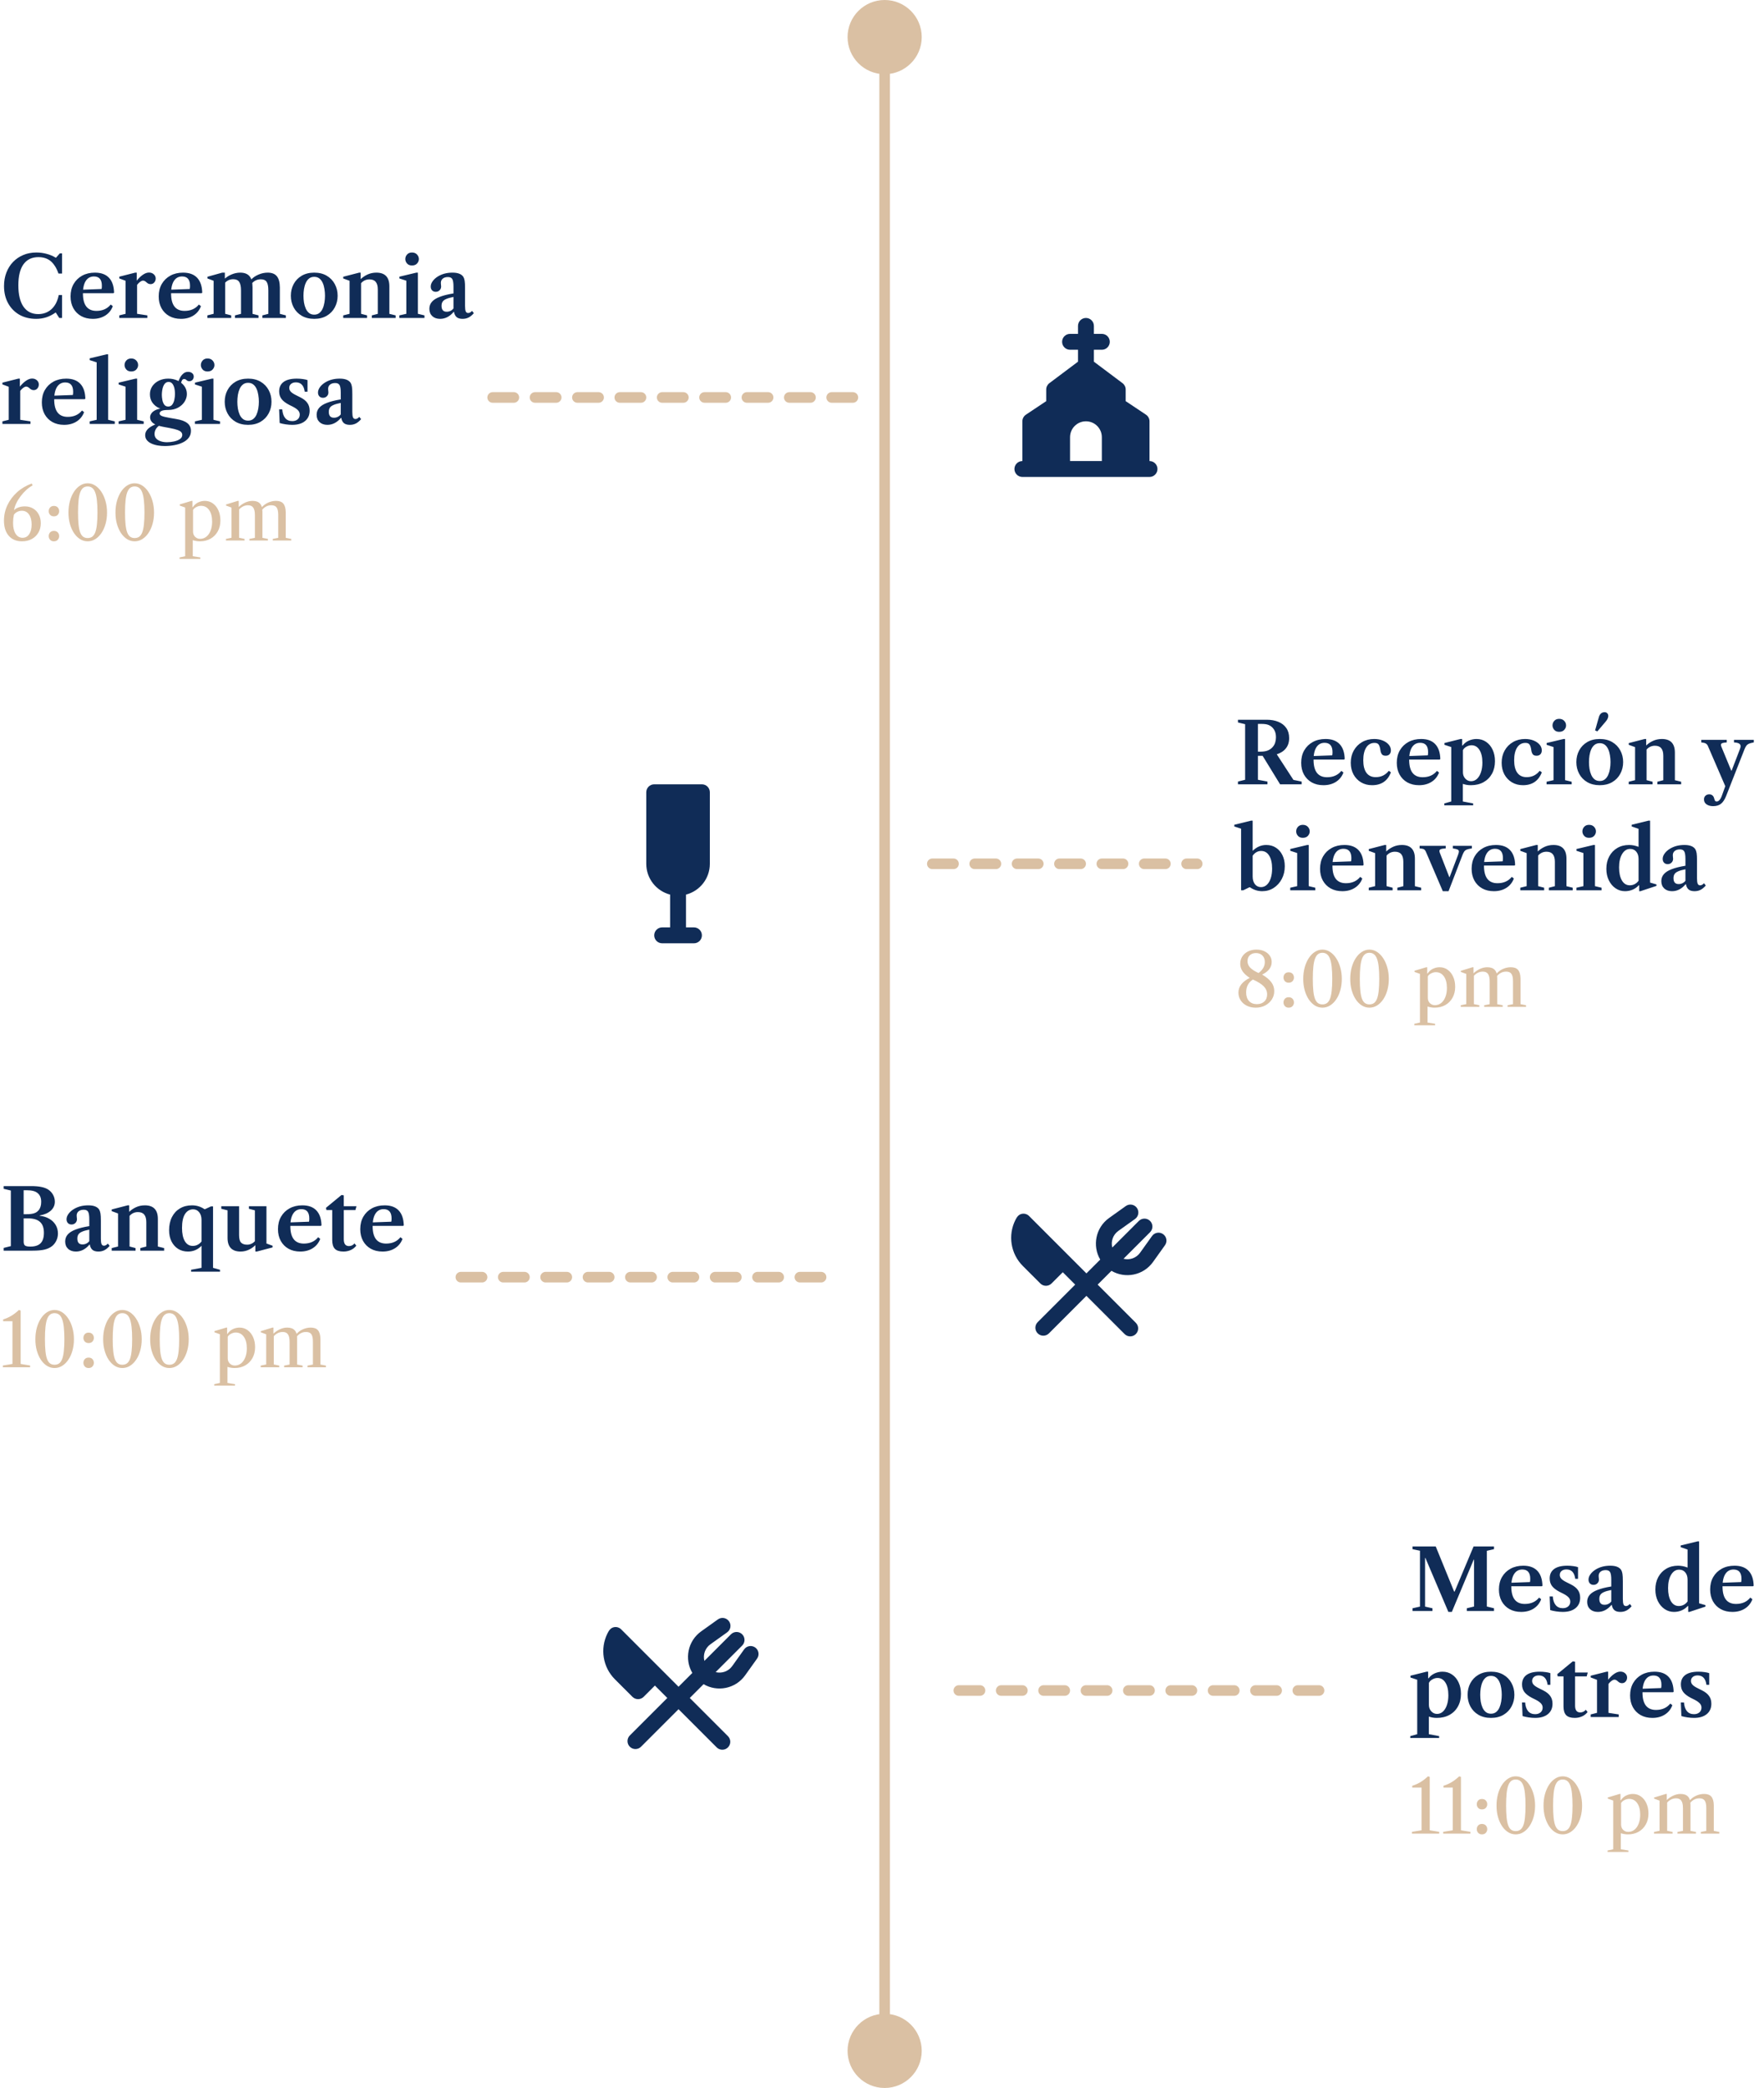 <svg width="333" height="394" viewBox="0 0 333 394" fill="none" xmlns="http://www.w3.org/2000/svg">
<circle cx="167" cy="7" r="6.5" fill="#DAC0A3" stroke="#DAC0A3"/>
<circle cx="167" cy="387" r="6.5" fill="#DAC0A3" stroke="#DAC0A3"/>
<g clip-path="url(#clip0_10_237)">
<path d="M122 149.5C122 148.672 122.672 148 123.5 148H132.5C133.328 148 134 148.672 134 149.5V163C134 165.796 132.088 168.145 129.5 168.811V175H131C131.828 175 132.5 175.672 132.5 176.5C132.5 177.328 131.828 178 131 178H125C124.171 178 123.5 177.328 123.5 176.5C123.5 175.672 124.171 175 125 175H126.5V168.811C123.912 168.145 122 165.796 122 163V149.5Z" fill="#102C57"/>
</g>
<path d="M176 163H226" stroke="#DAC0A3" stroke-width="2" stroke-linecap="round" stroke-dasharray="4 4"/>
<path d="M233.696 148V147.48L235.048 147.144V136.656L233.696 136.328V135.816H239.136C239.968 135.816 240.701 135.949 241.336 136.216C241.971 136.477 242.467 136.867 242.824 137.384C243.181 137.896 243.36 138.528 243.36 139.28C243.36 140.053 243.155 140.699 242.744 141.216C242.339 141.728 241.765 142.101 241.024 142.336L244.168 147.168L245.712 147.48V148H241.648L238.352 142.624H237.464V147.144L239.264 147.48V148H233.696ZM237.464 141.84H237.92C238.517 141.84 238.995 141.763 239.352 141.608C239.715 141.453 240.008 141.245 240.232 140.984C240.467 140.723 240.632 140.432 240.728 140.112C240.824 139.787 240.872 139.456 240.872 139.12C240.872 138.528 240.744 138.037 240.488 137.648C240.232 137.253 239.893 136.971 239.472 136.8C239.291 136.725 239.093 136.675 238.88 136.648C238.667 136.616 238.395 136.6 238.064 136.6H237.464V141.84ZM249.832 148.168C248.989 148.168 248.253 147.992 247.624 147.64C246.994 147.283 246.504 146.787 246.152 146.152C245.805 145.512 245.632 144.773 245.632 143.936C245.632 143.045 245.824 142.264 246.208 141.592C246.597 140.92 247.136 140.395 247.824 140.016C248.517 139.637 249.32 139.448 250.232 139.448C251.389 139.448 252.272 139.768 252.88 140.408C253.493 141.048 253.816 141.989 253.848 143.232L253.728 143.328H247.056V142.696L251.488 142.536C251.525 142.413 251.544 142.211 251.544 141.928C251.544 140.755 251.045 140.168 250.048 140.168C249.381 140.168 248.866 140.448 248.504 141.008C248.146 141.563 247.968 142.352 247.968 143.376C247.968 145.568 248.818 146.664 250.52 146.664C251.672 146.664 252.57 146.264 253.216 145.464L253.608 145.776C253.325 146.533 252.85 147.123 252.184 147.544C251.522 147.96 250.738 148.168 249.832 148.168ZM259.015 148.168C258.231 148.168 257.535 147.987 256.927 147.624C256.324 147.261 255.85 146.763 255.503 146.128C255.162 145.488 254.991 144.757 254.991 143.936C254.991 143.067 255.18 142.296 255.559 141.624C255.938 140.947 256.46 140.416 257.127 140.032C257.794 139.643 258.556 139.448 259.415 139.448C260.012 139.448 260.548 139.544 261.023 139.736C261.498 139.928 261.874 140.187 262.151 140.512C262.428 140.832 262.567 141.192 262.567 141.592C262.567 141.907 262.479 142.155 262.303 142.336C262.127 142.517 261.887 142.608 261.583 142.608C261.226 142.608 260.978 142.504 260.839 142.296C260.706 142.088 260.623 141.848 260.591 141.576C260.532 141.128 260.431 140.784 260.287 140.544C260.143 140.304 259.876 140.184 259.487 140.184C258.81 140.184 258.284 140.475 257.911 141.056C257.538 141.637 257.351 142.44 257.351 143.464C257.351 144.499 257.551 145.288 257.951 145.832C258.351 146.376 258.932 146.648 259.695 146.648C260.207 146.648 260.663 146.552 261.063 146.36C261.468 146.168 261.839 145.864 262.175 145.448L262.575 145.744C262.26 146.549 261.807 147.155 261.215 147.56C260.623 147.965 259.89 148.168 259.015 148.168ZM267.879 148.168C267.036 148.168 266.3 147.992 265.671 147.64C265.041 147.283 264.551 146.787 264.199 146.152C263.852 145.512 263.679 144.773 263.679 143.936C263.679 143.045 263.871 142.264 264.255 141.592C264.644 140.92 265.183 140.395 265.871 140.016C266.564 139.637 267.367 139.448 268.279 139.448C269.436 139.448 270.319 139.768 270.927 140.408C271.54 141.048 271.863 141.989 271.895 143.232L271.775 143.328H265.103V142.696L269.535 142.536C269.572 142.413 269.591 142.211 269.591 141.928C269.591 140.755 269.092 140.168 268.095 140.168C267.428 140.168 266.913 140.448 266.551 141.008C266.193 141.563 266.015 142.352 266.015 143.376C266.015 145.568 266.865 146.664 268.567 146.664C269.719 146.664 270.617 146.264 271.263 145.464L271.655 145.776C271.372 146.533 270.897 147.123 270.231 147.544C269.569 147.96 268.785 148.168 267.879 148.168ZM272.646 151.96V151.608L273.958 151.24V140.968L272.678 140.544V140.208L275.718 139.448H276.022V140.688H276.102C276.401 140.288 276.785 139.981 277.254 139.768C277.729 139.555 278.219 139.448 278.726 139.448C279.409 139.448 280.011 139.627 280.534 139.984C281.062 140.341 281.473 140.835 281.766 141.464C282.065 142.093 282.214 142.816 282.214 143.632C282.214 144.533 282.025 145.325 281.646 146.008C281.267 146.691 280.737 147.221 280.054 147.6C279.371 147.979 278.571 148.168 277.654 148.168C277.377 148.168 277.115 148.147 276.87 148.104C276.63 148.061 276.39 148 276.15 147.92V151.24L278.094 151.608V151.96H272.646ZM277.694 147.416C278.126 147.416 278.502 147.267 278.822 146.968C279.142 146.669 279.39 146.256 279.566 145.728C279.747 145.2 279.838 144.589 279.838 143.896C279.838 142.888 279.654 142.093 279.286 141.512C278.918 140.925 278.419 140.632 277.79 140.632C277.465 140.632 277.145 140.72 276.83 140.896C276.515 141.067 276.294 141.288 276.166 141.56V145.728C276.166 146.203 276.315 146.603 276.614 146.928C276.913 147.253 277.273 147.416 277.694 147.416ZM287.499 148.168C286.715 148.168 286.019 147.987 285.411 147.624C284.809 147.261 284.334 146.763 283.987 146.128C283.646 145.488 283.475 144.757 283.475 143.936C283.475 143.067 283.665 142.296 284.043 141.624C284.422 140.947 284.945 140.416 285.611 140.032C286.278 139.643 287.041 139.448 287.899 139.448C288.497 139.448 289.033 139.544 289.507 139.736C289.982 139.928 290.358 140.187 290.635 140.512C290.913 140.832 291.051 141.192 291.051 141.592C291.051 141.907 290.963 142.155 290.787 142.336C290.611 142.517 290.371 142.608 290.067 142.608C289.71 142.608 289.462 142.504 289.323 142.296C289.19 142.088 289.107 141.848 289.075 141.576C289.017 141.128 288.915 140.784 288.771 140.544C288.627 140.304 288.361 140.184 287.971 140.184C287.294 140.184 286.769 140.475 286.395 141.056C286.022 141.637 285.835 142.44 285.835 143.464C285.835 144.499 286.035 145.288 286.435 145.832C286.835 146.376 287.417 146.648 288.179 146.648C288.691 146.648 289.147 146.552 289.547 146.36C289.953 146.168 290.323 145.864 290.659 145.448L291.059 145.744C290.745 146.549 290.291 147.155 289.699 147.56C289.107 147.965 288.374 148.168 287.499 148.168ZM291.955 148V147.512L293.267 147.216V140.968L291.963 140.544V140.208L295.163 139.448H295.451V147.216L296.691 147.512V148H291.955ZM294.331 138.096C293.931 138.096 293.622 137.971 293.403 137.72C293.184 137.469 293.075 137.192 293.075 136.888C293.075 136.557 293.187 136.269 293.411 136.024C293.635 135.773 293.942 135.648 294.331 135.648C294.731 135.648 295.048 135.773 295.283 136.024C295.518 136.269 295.635 136.557 295.635 136.888C295.635 137.192 295.523 137.469 295.299 137.72C295.075 137.971 294.752 138.096 294.331 138.096ZM301.993 148.168C301.075 148.168 300.286 147.973 299.625 147.584C298.963 147.195 298.457 146.669 298.105 146.008C297.753 145.347 297.577 144.613 297.577 143.808C297.577 142.997 297.753 142.264 298.105 141.608C298.457 140.947 298.963 140.421 299.625 140.032C300.286 139.643 301.075 139.448 301.993 139.448C302.91 139.448 303.697 139.643 304.353 140.032C305.014 140.421 305.521 140.947 305.873 141.608C306.23 142.264 306.409 142.997 306.409 143.808C306.409 144.613 306.23 145.347 305.873 146.008C305.521 146.669 305.014 147.195 304.353 147.584C303.697 147.973 302.91 148.168 301.993 148.168ZM301.993 147.376C302.377 147.376 302.699 147.272 302.961 147.064C303.222 146.856 303.43 146.579 303.585 146.232C303.739 145.88 303.851 145.493 303.921 145.072C303.99 144.651 304.025 144.227 304.025 143.8C304.025 143.379 303.99 142.957 303.921 142.536C303.857 142.115 303.747 141.731 303.593 141.384C303.438 141.037 303.23 140.76 302.969 140.552C302.707 140.344 302.382 140.24 301.993 140.24C301.603 140.24 301.278 140.344 301.017 140.552C300.755 140.76 300.547 141.037 300.393 141.384C300.238 141.731 300.126 142.117 300.057 142.544C299.993 142.965 299.961 143.387 299.961 143.808C299.961 144.235 299.993 144.659 300.057 145.08C300.126 145.496 300.238 145.88 300.393 146.232C300.547 146.579 300.755 146.856 301.017 147.064C301.278 147.272 301.603 147.376 301.993 147.376ZM301.545 138.008L301.113 137.832L301.817 135.36C301.902 135.045 302.035 134.805 302.217 134.64C302.398 134.475 302.633 134.392 302.921 134.392C303.118 134.392 303.281 134.459 303.409 134.592C303.537 134.725 303.601 134.896 303.601 135.104C303.601 135.253 303.561 135.421 303.481 135.608C303.401 135.789 303.27 135.984 303.089 136.192L301.545 138.008ZM312.864 148V147.512L313.992 147.224V142.624C313.992 141.979 313.861 141.501 313.6 141.192C313.344 140.877 312.946 140.72 312.408 140.72C311.688 140.72 311.104 141.035 310.656 141.664V140.776C311.056 140.371 311.514 140.048 312.032 139.808C312.554 139.568 313.117 139.448 313.72 139.448C315.357 139.448 316.176 140.307 316.176 142.024V147.224L317.36 147.512V148H312.864ZM307.464 148V147.512L308.664 147.216V140.984L307.464 140.544V140.224L310.472 139.448H310.76V140.824L310.832 140.904V147.216L311.968 147.512V148H307.464ZM323.385 152.12C322.905 152.12 322.5 152.011 322.169 151.792C321.839 151.573 321.673 151.256 321.673 150.84C321.673 150.552 321.769 150.32 321.961 150.144C322.153 149.973 322.388 149.888 322.665 149.888C322.889 149.888 323.084 149.952 323.249 150.08C323.415 150.208 323.532 150.408 323.601 150.68C323.66 150.915 323.719 151.067 323.777 151.136C323.841 151.211 323.94 151.248 324.073 151.248C324.255 151.248 324.431 151.152 324.601 150.96C324.777 150.768 324.929 150.488 325.057 150.12L325.689 148.352L322.393 140.728C322.303 140.531 322.167 140.384 321.985 140.288C321.809 140.192 321.535 140.128 321.161 140.096V139.608H325.969V140.096C325.623 140.117 325.364 140.155 325.193 140.208C325.023 140.261 324.921 140.341 324.889 140.448C324.857 140.549 324.876 140.693 324.945 140.88L326.817 145.416H326.889L328.457 141.344C328.628 140.928 328.625 140.624 328.449 140.432C328.273 140.235 327.903 140.123 327.337 140.096V139.608H331.073V140.096C330.679 140.165 330.375 140.245 330.161 140.336C329.953 140.427 329.791 140.552 329.673 140.712C329.556 140.867 329.441 141.083 329.329 141.36L325.841 150.232C325.703 150.573 325.553 150.861 325.393 151.096C325.239 151.331 325.071 151.52 324.889 151.664C324.516 151.968 324.015 152.12 323.385 152.12ZM238.28 168.168C237.859 168.168 237.448 168.104 237.048 167.976C236.653 167.843 236.291 167.661 235.96 167.432H235.856L234.688 168H234.288V156.376L233.008 155.952V155.632L236.176 154.856H236.472V160.56C236.819 160.208 237.208 159.936 237.64 159.744C238.072 159.547 238.539 159.448 239.04 159.448C239.733 159.448 240.341 159.619 240.864 159.96C241.387 160.296 241.795 160.765 242.088 161.368C242.387 161.965 242.536 162.661 242.536 163.456C242.536 164.347 242.347 165.149 241.968 165.864C241.595 166.573 241.085 167.136 240.44 167.552C239.8 167.963 239.08 168.168 238.28 168.168ZM238.048 167.4C238.469 167.4 238.837 167.253 239.152 166.96C239.467 166.667 239.709 166.259 239.88 165.736C240.056 165.208 240.144 164.597 240.144 163.904C240.144 162.869 239.96 162.056 239.592 161.464C239.229 160.872 238.723 160.576 238.072 160.576C237.741 160.576 237.44 160.656 237.168 160.816C236.896 160.976 236.664 161.195 236.472 161.472V165.4C236.472 166.003 236.616 166.488 236.904 166.856C237.192 167.219 237.573 167.4 238.048 167.4ZM243.564 168V167.512L244.876 167.216V160.968L243.572 160.544V160.208L246.772 159.448H247.06V167.216L248.3 167.512V168H243.564ZM245.94 158.096C245.54 158.096 245.231 157.971 245.012 157.72C244.794 157.469 244.684 157.192 244.684 156.888C244.684 156.557 244.796 156.269 245.02 156.024C245.244 155.773 245.551 155.648 245.94 155.648C246.34 155.648 246.658 155.773 246.892 156.024C247.127 156.269 247.244 156.557 247.244 156.888C247.244 157.192 247.132 157.469 246.908 157.72C246.684 157.971 246.362 158.096 245.94 158.096ZM253.394 168.168C252.551 168.168 251.815 167.992 251.186 167.64C250.557 167.283 250.066 166.787 249.714 166.152C249.367 165.512 249.194 164.773 249.194 163.936C249.194 163.045 249.386 162.264 249.77 161.592C250.159 160.92 250.698 160.395 251.386 160.016C252.079 159.637 252.882 159.448 253.794 159.448C254.951 159.448 255.834 159.768 256.442 160.408C257.055 161.048 257.378 161.989 257.41 163.232L257.29 163.328H250.618V162.696L255.05 162.536C255.087 162.413 255.106 162.211 255.106 161.928C255.106 160.755 254.607 160.168 253.61 160.168C252.943 160.168 252.429 160.448 252.066 161.008C251.709 161.563 251.53 162.352 251.53 163.376C251.53 165.568 252.381 166.664 254.082 166.664C255.234 166.664 256.133 166.264 256.778 165.464L257.17 165.776C256.887 166.533 256.413 167.123 255.746 167.544C255.085 167.96 254.301 168.168 253.394 168.168ZM263.786 168V167.512L264.914 167.224V162.624C264.914 161.979 264.783 161.501 264.522 161.192C264.266 160.877 263.868 160.72 263.33 160.72C262.61 160.72 262.026 161.035 261.578 161.664V160.776C261.978 160.371 262.436 160.048 262.954 159.808C263.476 159.568 264.039 159.448 264.642 159.448C266.279 159.448 267.098 160.307 267.098 162.024V167.224L268.282 167.512V168H263.786ZM258.386 168V167.512L259.586 167.216V160.984L258.386 160.544V160.224L261.394 159.448H261.682V160.824L261.754 160.904V167.216L262.89 167.512V168H258.386ZM272.364 168.168L269.196 160.776C269.089 160.525 268.964 160.357 268.82 160.272C268.681 160.181 268.404 160.123 267.988 160.096V159.608H272.916V160.096C272.457 160.123 272.143 160.173 271.972 160.248C271.807 160.323 271.724 160.432 271.724 160.576C271.724 160.677 271.753 160.8 271.812 160.944L273.588 165.504H273.652L275.252 161.296C275.353 161.024 275.404 160.819 275.404 160.68C275.404 160.515 275.324 160.392 275.164 160.312C275.009 160.232 274.711 160.16 274.268 160.096V159.608H277.852V160.096C277.447 160.155 277.137 160.224 276.924 160.304C276.711 160.384 276.545 160.501 276.428 160.656C276.316 160.811 276.204 161.029 276.092 161.312L273.452 168.168H272.364ZM282.004 168.168C281.161 168.168 280.425 167.992 279.796 167.64C279.166 167.283 278.676 166.787 278.324 166.152C277.977 165.512 277.804 164.773 277.804 163.936C277.804 163.045 277.996 162.264 278.38 161.592C278.769 160.92 279.308 160.395 279.996 160.016C280.689 159.637 281.492 159.448 282.404 159.448C283.561 159.448 284.444 159.768 285.052 160.408C285.665 161.048 285.988 161.989 286.02 163.232L285.9 163.328H279.228V162.696L283.66 162.536C283.697 162.413 283.716 162.211 283.716 161.928C283.716 160.755 283.217 160.168 282.22 160.168C281.553 160.168 281.038 160.448 280.676 161.008C280.318 161.563 280.14 162.352 280.14 163.376C280.14 165.568 280.99 166.664 282.692 166.664C283.844 166.664 284.742 166.264 285.388 165.464L285.78 165.776C285.497 166.533 285.022 167.123 284.356 167.544C283.694 167.96 282.91 168.168 282.004 168.168ZM292.395 168V167.512L293.523 167.224V162.624C293.523 161.979 293.392 161.501 293.131 161.192C292.875 160.877 292.478 160.72 291.939 160.72C291.219 160.72 290.635 161.035 290.187 161.664V160.776C290.587 160.371 291.046 160.048 291.563 159.808C292.086 159.568 292.648 159.448 293.251 159.448C294.888 159.448 295.707 160.307 295.707 162.024V167.224L296.891 167.512V168H292.395ZM286.995 168V167.512L288.195 167.216V160.984L286.995 160.544V160.224L290.003 159.448H290.291V160.824L290.363 160.904V167.216L291.499 167.512V168H286.995ZM297.596 168V167.512L298.908 167.216V160.968L297.604 160.544V160.208L300.804 159.448H301.092V167.216L302.332 167.512V168H297.596ZM299.972 158.096C299.572 158.096 299.262 157.971 299.044 157.72C298.825 157.469 298.716 157.192 298.716 156.888C298.716 156.557 298.828 156.269 299.052 156.024C299.276 155.773 299.582 155.648 299.972 155.648C300.372 155.648 300.689 155.773 300.924 156.024C301.158 156.269 301.276 156.557 301.276 156.888C301.276 157.192 301.164 157.469 300.94 157.72C300.716 157.971 300.393 158.096 299.972 158.096ZM306.753 168.168C306.097 168.168 305.503 167.984 304.969 167.616C304.436 167.248 304.015 166.747 303.705 166.112C303.396 165.472 303.241 164.749 303.241 163.944C303.241 163.059 303.423 162.28 303.785 161.608C304.148 160.931 304.649 160.403 305.289 160.024C305.935 159.64 306.679 159.448 307.521 159.448C308.124 159.448 308.724 159.565 309.321 159.8V156.4L308.025 155.952V155.632L311.201 154.856H311.497V166.544L312.697 166.888V167.168L309.673 168.168H309.441V167.08L309.361 167.048C309.036 167.411 308.649 167.688 308.201 167.88C307.753 168.072 307.271 168.168 306.753 168.168ZM307.665 167.056C308.007 167.056 308.321 166.979 308.609 166.824C308.897 166.669 309.135 166.459 309.321 166.192V162.096C309.321 161.515 309.177 161.053 308.889 160.712C308.607 160.365 308.22 160.192 307.729 160.192C307.105 160.192 306.601 160.512 306.217 161.152C305.833 161.792 305.641 162.635 305.641 163.68C305.641 164.715 305.82 165.536 306.177 166.144C306.535 166.752 307.031 167.056 307.665 167.056ZM315.649 168.168C315.03 168.168 314.537 167.997 314.169 167.656C313.801 167.309 313.617 166.848 313.617 166.272C313.617 165.765 313.774 165.328 314.089 164.96C314.409 164.587 314.905 164.272 315.577 164.016C316.249 163.755 317.113 163.539 318.169 163.368V162.096C318.169 161.392 318.094 160.915 317.945 160.664C317.801 160.408 317.526 160.28 317.121 160.28C316.71 160.28 316.385 160.379 316.145 160.576C315.905 160.773 315.785 161.043 315.785 161.384C315.785 161.496 315.793 161.608 315.809 161.72C315.83 161.832 315.841 161.941 315.841 162.048C315.841 162.341 315.742 162.584 315.545 162.776C315.353 162.968 315.11 163.064 314.817 163.064C314.534 163.064 314.305 162.973 314.129 162.792C313.958 162.605 313.873 162.365 313.873 162.072C313.873 161.736 313.995 161.397 314.241 161.056C314.486 160.715 314.822 160.413 315.249 160.152C316.027 159.683 316.934 159.448 317.969 159.448C318.502 159.448 318.939 159.517 319.281 159.656C319.622 159.795 319.875 159.995 320.041 160.256C320.153 160.448 320.233 160.696 320.281 161C320.329 161.299 320.353 161.752 320.353 162.36V165.728C320.353 166.213 320.395 166.557 320.481 166.76C320.571 166.963 320.726 167.064 320.945 167.064C321.19 167.064 321.433 166.931 321.673 166.664L322.009 167.096C321.694 167.464 321.366 167.736 321.025 167.912C320.689 168.083 320.31 168.168 319.889 168.168C319.398 168.168 319.025 168.061 318.769 167.848C318.513 167.629 318.345 167.299 318.265 166.856H318.201C317.838 167.288 317.441 167.616 317.009 167.84C316.582 168.059 316.129 168.168 315.649 168.168ZM316.889 166.824C317.145 166.824 317.382 166.771 317.601 166.664C317.825 166.557 318.014 166.403 318.169 166.2V164.032C317.593 164.144 317.139 164.272 316.809 164.416C316.478 164.555 316.246 164.728 316.113 164.936C315.979 165.139 315.913 165.397 315.913 165.712C315.913 166.08 315.993 166.357 316.153 166.544C316.313 166.731 316.558 166.824 316.889 166.824Z" fill="#102C57"/>
<path d="M237.053 190.147C236.418 190.147 235.854 190.023 235.359 189.776C234.869 189.529 234.484 189.19 234.204 188.761C233.924 188.327 233.784 187.839 233.784 187.298C233.784 186.173 234.496 185.249 235.919 184.526C235.303 184.125 234.85 183.709 234.561 183.28C234.272 182.846 234.127 182.372 234.127 181.859C234.127 181.341 234.258 180.881 234.519 180.48C234.78 180.079 235.142 179.764 235.604 179.535C236.066 179.306 236.593 179.192 237.186 179.192C237.746 179.192 238.241 179.292 238.67 179.493C239.104 179.694 239.445 179.971 239.692 180.326C239.939 180.676 240.063 181.077 240.063 181.53C240.063 182.533 239.463 183.324 238.264 183.903C239.057 184.374 239.636 184.857 240 185.352C240.364 185.847 240.546 186.4 240.546 187.011C240.546 187.599 240.392 188.131 240.084 188.607C239.776 189.078 239.358 189.454 238.831 189.734C238.308 190.009 237.716 190.147 237.053 190.147ZM237.263 189.482C237.851 189.482 238.32 189.316 238.67 188.985C239.025 188.654 239.202 188.206 239.202 187.641C239.202 187.067 238.992 186.563 238.572 186.129C238.152 185.69 237.468 185.261 236.521 184.841C235.667 185.378 235.24 186.187 235.24 187.27C235.24 187.961 235.42 188.502 235.779 188.894C236.143 189.286 236.638 189.482 237.263 189.482ZM237.585 183.609C238.374 183.021 238.768 182.328 238.768 181.53C238.768 181.021 238.616 180.613 238.313 180.305C238.01 179.997 237.604 179.843 237.095 179.843C236.614 179.843 236.227 179.981 235.933 180.256C235.644 180.531 235.499 180.905 235.499 181.376C235.499 181.829 235.665 182.232 235.996 182.587C236.327 182.937 236.857 183.278 237.585 183.609ZM243.266 185.436C242.967 185.436 242.729 185.34 242.552 185.149C242.379 184.953 242.293 184.727 242.293 184.47C242.293 184.185 242.379 183.947 242.552 183.756C242.729 183.565 242.967 183.469 243.266 183.469C243.578 183.469 243.823 183.565 244.001 183.756C244.178 183.947 244.267 184.185 244.267 184.47C244.267 184.727 244.178 184.953 244.001 185.149C243.828 185.34 243.583 185.436 243.266 185.436ZM243.266 190.147C242.967 190.147 242.729 190.049 242.552 189.853C242.379 189.657 242.293 189.428 242.293 189.167C242.293 188.892 242.379 188.658 242.552 188.467C242.729 188.276 242.967 188.18 243.266 188.18C243.578 188.18 243.823 188.276 244.001 188.467C244.178 188.658 244.267 188.892 244.267 189.167C244.267 189.428 244.178 189.657 244.001 189.853C243.828 190.049 243.583 190.147 243.266 190.147ZM249.64 190.147C249.131 190.147 248.657 190.012 248.219 189.741C247.78 189.466 247.395 189.083 247.064 188.593C246.737 188.098 246.48 187.522 246.294 186.864C246.112 186.206 246.021 185.492 246.021 184.722C246.021 183.943 246.112 183.219 246.294 182.552C246.48 181.88 246.737 181.294 247.064 180.795C247.395 180.291 247.78 179.899 248.219 179.619C248.657 179.334 249.131 179.192 249.64 179.192C250.148 179.192 250.624 179.334 251.068 179.619C251.511 179.904 251.898 180.298 252.23 180.802C252.566 181.306 252.827 181.894 253.014 182.566C253.205 183.233 253.301 183.952 253.301 184.722C253.301 185.487 253.207 186.199 253.021 186.857C252.839 187.515 252.58 188.091 252.244 188.586C251.912 189.076 251.525 189.459 251.082 189.734C250.638 190.009 250.158 190.147 249.64 190.147ZM249.64 189.531C249.976 189.531 250.263 189.447 250.501 189.279C250.739 189.106 250.93 188.833 251.075 188.46C251.219 188.082 251.324 187.587 251.39 186.976C251.46 186.36 251.495 185.606 251.495 184.715C251.495 183.824 251.46 183.065 251.39 182.44C251.324 181.815 251.217 181.308 251.068 180.921C250.923 180.529 250.732 180.244 250.494 180.067C250.26 179.885 249.976 179.794 249.64 179.794C249.313 179.794 249.033 179.883 248.8 180.06C248.571 180.237 248.384 180.52 248.24 180.907C248.095 181.294 247.99 181.801 247.925 182.426C247.859 183.051 247.827 183.814 247.827 184.715C247.827 185.611 247.859 186.367 247.925 186.983C247.99 187.599 248.093 188.094 248.233 188.467C248.377 188.84 248.564 189.111 248.793 189.279C249.026 189.447 249.308 189.531 249.64 189.531ZM258.513 190.147C258.004 190.147 257.53 190.012 257.092 189.741C256.653 189.466 256.268 189.083 255.937 188.593C255.61 188.098 255.353 187.522 255.167 186.864C254.985 186.206 254.894 185.492 254.894 184.722C254.894 183.943 254.985 183.219 255.167 182.552C255.353 181.88 255.61 181.294 255.937 180.795C256.268 180.291 256.653 179.899 257.092 179.619C257.53 179.334 258.004 179.192 258.513 179.192C259.021 179.192 259.497 179.334 259.941 179.619C260.384 179.904 260.771 180.298 261.103 180.802C261.439 181.306 261.7 181.894 261.887 182.566C262.078 183.233 262.174 183.952 262.174 184.722C262.174 185.487 262.08 186.199 261.894 186.857C261.712 187.515 261.453 188.091 261.117 188.586C260.785 189.076 260.398 189.459 259.955 189.734C259.511 190.009 259.031 190.147 258.513 190.147ZM258.513 189.531C258.849 189.531 259.136 189.447 259.374 189.279C259.612 189.106 259.803 188.833 259.948 188.46C260.092 188.082 260.197 187.587 260.263 186.976C260.333 186.36 260.368 185.606 260.368 184.715C260.368 183.824 260.333 183.065 260.263 182.44C260.197 181.815 260.09 181.308 259.941 180.921C259.796 180.529 259.605 180.244 259.367 180.067C259.133 179.885 258.849 179.794 258.513 179.794C258.186 179.794 257.906 179.883 257.673 180.06C257.444 180.237 257.257 180.52 257.113 180.907C256.968 181.294 256.863 181.801 256.798 182.426C256.732 183.051 256.7 183.814 256.7 184.715C256.7 185.611 256.732 186.367 256.798 186.983C256.863 187.599 256.966 188.094 257.106 188.467C257.25 188.84 257.437 189.111 257.666 189.279C257.899 189.447 258.181 189.531 258.513 189.531ZM266.988 193.465V193.192L268.052 192.961V183.77L267.023 183.399V183.182L269.256 182.517H269.424V183.714H269.48C269.76 183.299 270.103 182.995 270.509 182.804C270.92 182.613 271.335 182.517 271.755 182.517C272.339 182.517 272.85 182.678 273.288 183C273.732 183.317 274.077 183.754 274.324 184.309C274.576 184.864 274.702 185.499 274.702 186.213C274.702 186.983 274.539 187.664 274.212 188.257C273.886 188.85 273.431 189.314 272.847 189.65C272.269 189.981 271.592 190.147 270.817 190.147C270.593 190.147 270.372 190.128 270.152 190.091C269.933 190.058 269.711 190.005 269.487 189.93V192.961L270.915 193.192V193.465H266.988ZM270.873 189.678C271.326 189.678 271.723 189.54 272.063 189.265C272.404 188.99 272.668 188.609 272.854 188.124C273.046 187.634 273.141 187.072 273.141 186.437C273.141 185.508 272.952 184.778 272.574 184.246C272.201 183.714 271.69 183.448 271.041 183.448C270.757 183.448 270.465 183.525 270.166 183.679C269.868 183.828 269.658 184.017 269.536 184.246V188.299C269.536 188.7 269.665 189.032 269.921 189.293C270.183 189.55 270.5 189.678 270.873 189.678ZM275.755 190V189.692L276.798 189.475V183.784L275.769 183.399V183.196L277.981 182.517H278.163V183.728L278.233 183.798V189.475L279.262 189.692V190H275.755ZM280.179 190V189.692L281.215 189.489V185.212C281.215 184.549 281.11 184.073 280.9 183.784C280.695 183.49 280.363 183.343 279.906 183.343C279.551 183.343 279.213 183.432 278.891 183.609C278.574 183.782 278.296 184.031 278.058 184.358V183.77C278.45 183.373 278.882 183.065 279.353 182.846C279.829 182.627 280.296 182.517 280.753 182.517C281.392 182.517 281.866 182.685 282.174 183.021C282.482 183.352 282.636 183.87 282.636 184.575V189.489L283.672 189.692V190H280.179ZM284.589 190V189.692L285.618 189.489V185.17C285.618 184.507 285.518 184.038 285.317 183.763C285.121 183.483 284.787 183.343 284.316 183.343C283.938 183.343 283.593 183.432 283.28 183.609C282.972 183.782 282.701 184.031 282.468 184.358V183.77C282.827 183.355 283.25 183.042 283.735 182.832C284.22 182.622 284.71 182.517 285.205 182.517C285.83 182.517 286.288 182.687 286.577 183.028C286.866 183.369 287.02 183.905 287.039 184.638V189.489L288.075 189.692V190H284.589Z" fill="#DAC0A3"/>
<path d="M6.816 60.168C5.621 60.168 4.568 59.909 3.656 59.392C2.749 58.869 2.04 58.144 1.528 57.216C1.016 56.283 0.76 55.205 0.76 53.984C0.76 53.056 0.909 52.205 1.208 51.432C1.507 50.659 1.928 49.989 2.472 49.424C3.021 48.859 3.667 48.421 4.408 48.112C5.155 47.803 5.976 47.648 6.872 47.648C7.523 47.648 8.165 47.733 8.8 47.904C9.435 48.069 10.005 48.309 10.512 48.624H10.576L11.288 47.816H11.712V51.624H11.04C10.939 51.336 10.832 51.075 10.72 50.84C10.608 50.6 10.485 50.381 10.352 50.184C9.984 49.603 9.547 49.181 9.04 48.92C8.533 48.653 7.944 48.52 7.272 48.52C6.024 48.52 5.077 48.971 4.432 49.872C3.787 50.768 3.464 52.091 3.464 53.84C3.464 55.595 3.787 56.939 4.432 57.872C5.083 58.805 6.013 59.272 7.224 59.272C7.869 59.272 8.453 59.136 8.976 58.864C9.499 58.592 9.933 58.203 10.28 57.696C10.472 57.429 10.635 57.125 10.768 56.784C10.907 56.443 11.013 56.075 11.088 55.68H11.712V60H11.184L10.52 58.96C9.917 59.381 9.32 59.688 8.728 59.88C8.136 60.072 7.499 60.168 6.816 60.168ZM17.519 60.168C16.677 60.168 15.941 59.992 15.311 59.64C14.682 59.283 14.191 58.787 13.839 58.152C13.492 57.512 13.319 56.773 13.319 55.936C13.319 55.045 13.511 54.264 13.895 53.592C14.284 52.92 14.823 52.395 15.511 52.016C16.204 51.637 17.007 51.448 17.919 51.448C19.076 51.448 19.959 51.768 20.567 52.408C21.18 53.048 21.503 53.989 21.535 55.232L21.415 55.328H14.743V54.696L19.175 54.536C19.212 54.413 19.231 54.211 19.231 53.928C19.231 52.755 18.733 52.168 17.735 52.168C17.069 52.168 16.554 52.448 16.191 53.008C15.834 53.563 15.655 54.352 15.655 55.376C15.655 57.568 16.506 58.664 18.207 58.664C19.359 58.664 20.258 58.264 20.903 57.464L21.295 57.776C21.012 58.533 20.538 59.123 19.871 59.544C19.21 59.96 18.426 60.168 17.519 60.168ZM22.518 60V59.512L23.71 59.216V52.984L22.518 52.536V52.208L25.526 51.448H25.814V52.984L25.878 53.064V59.216L27.814 59.512V60H22.518ZM25.727 54V53.064C26.142 52.536 26.553 52.133 26.959 51.856C27.364 51.573 27.753 51.432 28.127 51.432C28.489 51.432 28.791 51.541 29.03 51.76C29.27 51.973 29.39 52.237 29.39 52.552C29.39 52.851 29.297 53.104 29.11 53.312C28.929 53.515 28.703 53.616 28.43 53.616C28.159 53.616 27.916 53.517 27.703 53.32C27.564 53.187 27.441 53.093 27.334 53.04C27.228 52.981 27.116 52.952 26.998 52.952C26.823 52.952 26.609 53.053 26.358 53.256C26.108 53.459 25.897 53.707 25.727 54ZM34.16 60.168C33.317 60.168 32.581 59.992 31.952 59.64C31.322 59.283 30.832 58.787 30.48 58.152C30.133 57.512 29.96 56.773 29.96 55.936C29.96 55.045 30.152 54.264 30.536 53.592C30.925 52.92 31.464 52.395 32.152 52.016C32.845 51.637 33.648 51.448 34.56 51.448C35.717 51.448 36.6 51.768 37.208 52.408C37.821 53.048 38.144 53.989 38.176 55.232L38.056 55.328H31.384V54.696L35.816 54.536C35.853 54.413 35.872 54.211 35.872 53.928C35.872 52.755 35.373 52.168 34.376 52.168C33.709 52.168 33.194 52.448 32.832 53.008C32.474 53.563 32.296 54.352 32.296 55.376C32.296 57.568 33.146 58.664 34.848 58.664C36 58.664 36.898 58.264 37.544 57.464L37.936 57.776C37.653 58.533 37.178 59.123 36.512 59.544C35.85 59.96 35.066 60.168 34.16 60.168ZM39.143 60V59.512L40.327 59.216V52.984L39.167 52.544V52.224L41.951 51.448H42.447V52.648L42.511 52.728V59.216L43.647 59.512V60H39.143ZM44.359 60V59.512L45.495 59.224V54.824C45.495 54.061 45.38 53.515 45.151 53.184C44.922 52.853 44.546 52.688 44.023 52.688C43.629 52.688 43.279 52.779 42.975 52.96C42.676 53.136 42.41 53.397 42.175 53.744V52.84C42.575 52.413 43.06 52.075 43.631 51.824C44.202 51.573 44.773 51.448 45.343 51.448C46.138 51.448 46.724 51.672 47.103 52.12C47.482 52.568 47.671 53.269 47.671 54.224V59.224L48.807 59.512V60H44.359ZM49.527 60V59.512L50.655 59.224V54.808C50.655 54.04 50.548 53.499 50.335 53.184C50.122 52.864 49.754 52.704 49.231 52.704C48.837 52.704 48.482 52.792 48.167 52.968C47.858 53.139 47.581 53.4 47.335 53.752V52.84C47.719 52.408 48.199 52.069 48.775 51.824C49.356 51.573 49.943 51.448 50.535 51.448C51.319 51.448 51.895 51.675 52.263 52.128C52.631 52.576 52.821 53.283 52.831 54.248V59.224L53.967 59.512V60H49.527ZM59.321 60.168C58.404 60.168 57.614 59.973 56.953 59.584C56.291 59.195 55.785 58.669 55.433 58.008C55.081 57.347 54.905 56.613 54.905 55.808C54.905 54.997 55.081 54.264 55.433 53.608C55.785 52.947 56.291 52.421 56.953 52.032C57.614 51.643 58.404 51.448 59.321 51.448C60.238 51.448 61.025 51.643 61.681 52.032C62.342 52.421 62.849 52.947 63.201 53.608C63.558 54.264 63.737 54.997 63.737 55.808C63.737 56.613 63.558 57.347 63.201 58.008C62.849 58.669 62.342 59.195 61.681 59.584C61.025 59.973 60.238 60.168 59.321 60.168ZM59.321 59.376C59.705 59.376 60.028 59.272 60.289 59.064C60.55 58.856 60.758 58.579 60.913 58.232C61.068 57.88 61.179 57.493 61.249 57.072C61.318 56.651 61.353 56.227 61.353 55.8C61.353 55.379 61.318 54.957 61.249 54.536C61.185 54.115 61.075 53.731 60.921 53.384C60.766 53.037 60.558 52.76 60.297 52.552C60.035 52.344 59.71 52.24 59.321 52.24C58.931 52.24 58.606 52.344 58.345 52.552C58.084 52.76 57.876 53.037 57.721 53.384C57.566 53.731 57.454 54.117 57.385 54.544C57.321 54.965 57.289 55.387 57.289 55.808C57.289 56.235 57.321 56.659 57.385 57.08C57.454 57.496 57.566 57.88 57.721 58.232C57.876 58.579 58.084 58.856 58.345 59.064C58.606 59.272 58.931 59.376 59.321 59.376ZM70.192 60V59.512L71.32 59.224V54.624C71.32 53.979 71.189 53.501 70.928 53.192C70.672 52.877 70.274 52.72 69.736 52.72C69.016 52.72 68.432 53.035 67.984 53.664V52.776C68.384 52.371 68.842 52.048 69.36 51.808C69.882 51.568 70.445 51.448 71.048 51.448C72.685 51.448 73.504 52.307 73.504 54.024V59.224L74.688 59.512V60H70.192ZM64.792 60V59.512L65.992 59.216V52.984L64.792 52.544V52.224L67.8 51.448H68.088V52.824L68.16 52.904V59.216L69.296 59.512V60H64.792ZM75.392 60V59.512L76.704 59.216V52.968L75.4 52.544V52.208L78.6 51.448H78.888V59.216L80.128 59.512V60H75.392ZM77.768 50.096C77.368 50.096 77.059 49.971 76.84 49.72C76.622 49.469 76.512 49.192 76.512 48.888C76.512 48.557 76.624 48.269 76.848 48.024C77.072 47.773 77.379 47.648 77.768 47.648C78.168 47.648 78.486 47.773 78.72 48.024C78.955 48.269 79.072 48.557 79.072 48.888C79.072 49.192 78.96 49.469 78.736 49.72C78.512 49.971 78.19 50.096 77.768 50.096ZM83.086 60.168C82.468 60.168 81.974 59.997 81.606 59.656C81.238 59.309 81.054 58.848 81.054 58.272C81.054 57.765 81.212 57.328 81.526 56.96C81.846 56.587 82.342 56.272 83.014 56.016C83.686 55.755 84.55 55.539 85.606 55.368V54.096C85.606 53.392 85.532 52.915 85.382 52.664C85.238 52.408 84.964 52.28 84.558 52.28C84.148 52.28 83.822 52.379 83.582 52.576C83.342 52.773 83.222 53.043 83.222 53.384C83.222 53.496 83.23 53.608 83.246 53.72C83.268 53.832 83.278 53.941 83.278 54.048C83.278 54.341 83.18 54.584 82.982 54.776C82.79 54.968 82.548 55.064 82.254 55.064C81.972 55.064 81.742 54.973 81.566 54.792C81.396 54.605 81.31 54.365 81.31 54.072C81.31 53.736 81.433 53.397 81.678 53.056C81.924 52.715 82.26 52.413 82.686 52.152C83.465 51.683 84.372 51.448 85.406 51.448C85.94 51.448 86.377 51.517 86.718 51.656C87.06 51.795 87.313 51.995 87.478 52.256C87.59 52.448 87.67 52.696 87.718 53C87.766 53.299 87.79 53.752 87.79 54.36V57.728C87.79 58.213 87.833 58.557 87.918 58.76C88.009 58.963 88.164 59.064 88.382 59.064C88.628 59.064 88.87 58.931 89.11 58.664L89.446 59.096C89.132 59.464 88.804 59.736 88.462 59.912C88.126 60.083 87.748 60.168 87.326 60.168C86.836 60.168 86.462 60.061 86.206 59.848C85.95 59.629 85.782 59.299 85.702 58.856H85.638C85.276 59.288 84.878 59.616 84.446 59.84C84.02 60.059 83.566 60.168 83.086 60.168ZM84.326 58.824C84.582 58.824 84.82 58.771 85.038 58.664C85.262 58.557 85.452 58.403 85.606 58.2V56.032C85.03 56.144 84.577 56.272 84.246 56.416C83.916 56.555 83.684 56.728 83.55 56.936C83.417 57.139 83.35 57.397 83.35 57.712C83.35 58.08 83.43 58.357 83.59 58.544C83.75 58.731 83.996 58.824 84.326 58.824ZM0.456 80V79.512L1.648 79.216V72.984L0.456 72.536V72.208L3.464 71.448H3.752V72.984L3.816 73.064V79.216L5.752 79.512V80H0.456ZM3.664 74V73.064C4.08 72.536 4.491 72.133 4.896 71.856C5.301 71.573 5.691 71.432 6.064 71.432C6.427 71.432 6.728 71.541 6.968 71.76C7.208 71.973 7.328 72.237 7.328 72.552C7.328 72.851 7.235 73.104 7.048 73.312C6.867 73.515 6.64 73.616 6.368 73.616C6.096 73.616 5.853 73.517 5.64 73.32C5.501 73.187 5.379 73.093 5.272 73.04C5.165 72.981 5.053 72.952 4.936 72.952C4.76 72.952 4.547 73.053 4.296 73.256C4.045 73.459 3.835 73.707 3.664 74ZM12.097 80.168C11.255 80.168 10.519 79.992 9.889 79.64C9.26 79.283 8.769 78.787 8.417 78.152C8.071 77.512 7.897 76.773 7.897 75.936C7.897 75.045 8.089 74.264 8.473 73.592C8.863 72.92 9.401 72.395 10.089 72.016C10.783 71.637 11.585 71.448 12.497 71.448C13.655 71.448 14.537 71.768 15.145 72.408C15.759 73.048 16.081 73.989 16.113 75.232L15.993 75.328H9.321V74.696L13.753 74.536C13.791 74.413 13.809 74.211 13.809 73.928C13.809 72.755 13.311 72.168 12.313 72.168C11.647 72.168 11.132 72.448 10.769 73.008C10.412 73.563 10.233 74.352 10.233 75.376C10.233 77.568 11.084 78.664 12.785 78.664C13.937 78.664 14.836 78.264 15.481 77.464L15.873 77.776C15.591 78.533 15.116 79.123 14.449 79.544C13.788 79.96 13.004 80.168 12.097 80.168ZM16.937 80V79.512L18.249 79.216V68.376L16.937 67.952V67.616L20.137 66.856H20.417V79.216L21.665 79.512V80H16.937ZM22.392 80V79.512L23.704 79.216V72.968L22.4 72.544V72.208L25.6 71.448H25.888V79.216L27.128 79.512V80H22.392ZM24.768 70.096C24.368 70.096 24.059 69.971 23.84 69.72C23.622 69.469 23.512 69.192 23.512 68.888C23.512 68.557 23.624 68.269 23.848 68.024C24.072 67.773 24.379 67.648 24.768 67.648C25.168 67.648 25.486 67.773 25.72 68.024C25.955 68.269 26.072 68.557 26.072 68.888C26.072 69.192 25.96 69.469 25.736 69.72C25.512 69.971 25.19 70.096 24.768 70.096ZM33.646 72.04C33.748 71.757 33.878 71.472 34.038 71.184C34.204 70.896 34.406 70.656 34.646 70.464C34.886 70.267 35.172 70.168 35.502 70.168C35.801 70.168 36.054 70.248 36.262 70.408C36.47 70.568 36.574 70.787 36.574 71.064C36.574 71.288 36.5 71.491 36.35 71.672C36.201 71.848 35.996 71.936 35.734 71.936C35.564 71.936 35.433 71.901 35.342 71.832C35.252 71.763 35.166 71.693 35.086 71.624C35.012 71.555 34.905 71.52 34.766 71.52C34.585 71.52 34.449 71.605 34.358 71.776C34.268 71.947 34.198 72.144 34.15 72.368L33.646 72.04ZM31.758 76.712C32.089 76.712 32.345 76.587 32.526 76.336C32.713 76.08 32.844 75.768 32.918 75.4C32.993 75.032 33.03 74.675 33.03 74.328C33.03 74.109 33.014 73.872 32.982 73.616C32.956 73.355 32.897 73.109 32.806 72.88C32.721 72.645 32.598 72.453 32.438 72.304C32.284 72.149 32.081 72.072 31.83 72.072C31.574 72.072 31.361 72.155 31.19 72.32C31.025 72.48 30.894 72.688 30.798 72.944C30.708 73.2 30.644 73.469 30.606 73.752C30.569 74.029 30.55 74.283 30.55 74.512C30.55 74.8 30.582 75.117 30.646 75.464C30.71 75.805 30.828 76.099 30.998 76.344C31.174 76.589 31.428 76.712 31.758 76.712ZM31.75 77.36C31.153 77.36 30.734 77.421 30.494 77.544C30.254 77.661 30.134 77.824 30.134 78.032C30.134 78.224 30.27 78.379 30.542 78.496C30.82 78.613 31.348 78.739 32.126 78.872L33.278 79.072C34.222 79.227 34.918 79.485 35.366 79.848C35.82 80.205 36.046 80.688 36.046 81.296C36.046 81.819 35.902 82.261 35.614 82.624C35.326 82.992 34.942 83.288 34.462 83.512C33.988 83.741 33.457 83.907 32.87 84.008C32.289 84.115 31.7 84.168 31.102 84.168C30.654 84.168 30.212 84.131 29.774 84.056C29.337 83.981 28.94 83.861 28.582 83.696C28.225 83.536 27.94 83.323 27.726 83.056C27.513 82.795 27.406 82.477 27.406 82.104C27.406 81.688 27.572 81.307 27.902 80.96C28.233 80.619 28.793 80.293 29.582 79.984L30.19 80.232C29.87 80.408 29.62 80.645 29.438 80.944C29.262 81.243 29.174 81.557 29.174 81.888C29.174 82.245 29.284 82.539 29.502 82.768C29.721 82.997 30.009 83.168 30.366 83.28C30.724 83.392 31.105 83.448 31.51 83.448C31.958 83.448 32.404 83.4 32.846 83.304C33.294 83.208 33.665 83.059 33.958 82.856C34.257 82.653 34.406 82.389 34.406 82.064C34.406 81.872 34.342 81.701 34.214 81.552C34.086 81.403 33.852 81.264 33.51 81.136C33.174 81.013 32.694 80.893 32.07 80.776L30.75 80.528C29.886 80.363 29.268 80.133 28.894 79.84C28.521 79.541 28.334 79.179 28.334 78.752C28.334 78.496 28.414 78.251 28.574 78.016C28.734 77.776 28.99 77.568 29.342 77.392C29.7 77.216 30.169 77.093 30.75 77.024L31.75 77.36ZM31.75 77.36C31.126 77.36 30.553 77.243 30.03 77.008C29.508 76.768 29.089 76.427 28.774 75.984C28.46 75.536 28.302 75.008 28.302 74.4C28.302 73.835 28.452 73.331 28.75 72.888C29.054 72.44 29.468 72.088 29.99 71.832C30.513 71.576 31.102 71.448 31.758 71.448C32.393 71.448 32.977 71.571 33.51 71.816C34.044 72.061 34.47 72.403 34.79 72.84C35.116 73.277 35.278 73.784 35.278 74.36C35.278 74.861 35.132 75.344 34.838 75.808C34.545 76.267 34.134 76.64 33.606 76.928C33.078 77.216 32.46 77.36 31.75 77.36ZM36.799 80V79.512L38.111 79.216V72.968L36.807 72.544V72.208L40.007 71.448H40.295V79.216L41.535 79.512V80H36.799ZM39.175 70.096C38.775 70.096 38.465 69.971 38.247 69.72C38.028 69.469 37.919 69.192 37.919 68.888C37.919 68.557 38.031 68.269 38.255 68.024C38.479 67.773 38.785 67.648 39.175 67.648C39.575 67.648 39.892 67.773 40.127 68.024C40.361 68.269 40.479 68.557 40.479 68.888C40.479 69.192 40.367 69.469 40.143 69.72C39.919 69.971 39.596 70.096 39.175 70.096ZM46.837 80.168C45.919 80.168 45.13 79.973 44.468 79.584C43.807 79.195 43.3 78.669 42.949 78.008C42.596 77.347 42.42 76.613 42.42 75.808C42.42 74.997 42.596 74.264 42.949 73.608C43.3 72.947 43.807 72.421 44.468 72.032C45.13 71.643 45.919 71.448 46.837 71.448C47.754 71.448 48.541 71.643 49.197 72.032C49.858 72.421 50.364 72.947 50.717 73.608C51.074 74.264 51.252 74.997 51.252 75.808C51.252 76.613 51.074 77.347 50.717 78.008C50.364 78.669 49.858 79.195 49.197 79.584C48.541 79.973 47.754 80.168 46.837 80.168ZM46.837 79.376C47.221 79.376 47.543 79.272 47.804 79.064C48.066 78.856 48.274 78.579 48.428 78.232C48.583 77.88 48.695 77.493 48.764 77.072C48.834 76.651 48.868 76.227 48.868 75.8C48.868 75.379 48.834 74.957 48.764 74.536C48.7 74.115 48.591 73.731 48.437 73.384C48.282 73.037 48.074 72.76 47.812 72.552C47.551 72.344 47.226 72.24 46.837 72.24C46.447 72.24 46.122 72.344 45.861 72.552C45.599 72.76 45.391 73.037 45.236 73.384C45.082 73.731 44.97 74.117 44.901 74.544C44.837 74.965 44.804 75.387 44.804 75.808C44.804 76.235 44.837 76.659 44.901 77.08C44.97 77.496 45.082 77.88 45.236 78.232C45.391 78.579 45.599 78.856 45.861 79.064C46.122 79.272 46.447 79.376 46.837 79.376ZM55.171 80.168C54.787 80.168 54.374 80.136 53.931 80.072C53.494 80.008 53.115 79.925 52.795 79.824L52.691 77.248H53.283C53.337 77.968 53.523 78.517 53.843 78.896C54.163 79.275 54.606 79.464 55.171 79.464C55.598 79.464 55.939 79.352 56.195 79.128C56.457 78.899 56.587 78.6 56.587 78.232C56.587 77.939 56.489 77.68 56.291 77.456C56.094 77.227 55.761 76.989 55.291 76.744L54.555 76.376C53.91 76.04 53.438 75.675 53.139 75.28C52.846 74.885 52.699 74.411 52.699 73.856C52.699 73.072 52.982 72.475 53.547 72.064C54.113 71.653 54.939 71.448 56.027 71.448C56.422 71.448 56.803 71.475 57.171 71.528C57.539 71.576 57.833 71.643 58.051 71.728V73.92H57.523C57.369 72.741 56.814 72.152 55.859 72.152C55.481 72.152 55.177 72.248 54.947 72.44C54.718 72.627 54.603 72.877 54.603 73.192C54.603 73.469 54.705 73.715 54.907 73.928C55.11 74.141 55.459 74.368 55.955 74.608L56.707 74.984C57.31 75.288 57.75 75.64 58.027 76.04C58.31 76.435 58.451 76.92 58.451 77.496C58.451 78.328 58.161 78.981 57.579 79.456C57.003 79.931 56.201 80.168 55.171 80.168ZM61.805 80.168C61.186 80.168 60.693 79.997 60.325 79.656C59.957 79.309 59.773 78.848 59.773 78.272C59.773 77.765 59.93 77.328 60.245 76.96C60.565 76.587 61.061 76.272 61.733 76.016C62.405 75.755 63.269 75.539 64.325 75.368V74.096C64.325 73.392 64.25 72.915 64.101 72.664C63.957 72.408 63.682 72.28 63.277 72.28C62.866 72.28 62.541 72.379 62.301 72.576C62.061 72.773 61.941 73.043 61.941 73.384C61.941 73.496 61.949 73.608 61.965 73.72C61.986 73.832 61.997 73.941 61.997 74.048C61.997 74.341 61.898 74.584 61.701 74.776C61.509 74.968 61.266 75.064 60.973 75.064C60.69 75.064 60.461 74.973 60.285 74.792C60.114 74.605 60.029 74.365 60.029 74.072C60.029 73.736 60.152 73.397 60.397 73.056C60.642 72.715 60.978 72.413 61.405 72.152C62.184 71.683 63.09 71.448 64.125 71.448C64.658 71.448 65.096 71.517 65.437 71.656C65.778 71.795 66.032 71.995 66.197 72.256C66.309 72.448 66.389 72.696 66.437 73C66.485 73.299 66.509 73.752 66.509 74.36V77.728C66.509 78.213 66.552 78.557 66.637 78.76C66.728 78.963 66.882 79.064 67.101 79.064C67.346 79.064 67.589 78.931 67.829 78.664L68.165 79.096C67.85 79.464 67.522 79.736 67.181 79.912C66.845 80.083 66.466 80.168 66.045 80.168C65.554 80.168 65.181 80.061 64.925 79.848C64.669 79.629 64.501 79.299 64.421 78.856H64.357C63.994 79.288 63.597 79.616 63.165 79.84C62.738 80.059 62.285 80.168 61.805 80.168ZM63.045 78.824C63.301 78.824 63.538 78.771 63.757 78.664C63.981 78.557 64.17 78.403 64.325 78.2V76.032C63.749 76.144 63.296 76.272 62.965 76.416C62.634 76.555 62.402 76.728 62.269 76.936C62.136 77.139 62.069 77.397 62.069 77.712C62.069 78.08 62.149 78.357 62.309 78.544C62.469 78.731 62.714 78.824 63.045 78.824Z" fill="#102C57"/>
<path d="M4.165 102.147C3.096 102.147 2.259 101.799 1.652 101.104C1.05 100.409 0.749 99.454 0.749 98.241C0.749 97.214 0.966 96.241 1.4 95.322C1.834 94.403 2.443 93.588 3.227 92.879C4.016 92.17 4.942 91.621 6.006 91.234L6.139 91.612C5.733 91.827 5.334 92.114 4.942 92.473C4.555 92.828 4.198 93.224 3.871 93.663C3.544 94.097 3.274 94.54 3.059 94.993C2.844 95.441 2.709 95.868 2.653 96.274C2.849 96.055 3.131 95.88 3.5 95.749C3.873 95.618 4.268 95.553 4.683 95.553C5.28 95.553 5.805 95.688 6.258 95.959C6.711 96.225 7.063 96.598 7.315 97.079C7.572 97.555 7.7 98.108 7.7 98.738C7.7 99.405 7.548 99.996 7.245 100.509C6.946 101.022 6.531 101.424 5.999 101.713C5.472 102.002 4.86 102.147 4.165 102.147ZM4.263 101.482C4.786 101.482 5.201 101.256 5.509 100.803C5.817 100.35 5.971 99.739 5.971 98.969C5.971 98.171 5.805 97.541 5.474 97.079C5.147 96.612 4.702 96.379 4.137 96.379C3.829 96.379 3.54 96.447 3.269 96.582C3.003 96.717 2.788 96.899 2.625 97.128C2.578 97.338 2.539 97.583 2.506 97.863C2.478 98.143 2.464 98.411 2.464 98.668C2.464 99.536 2.625 100.222 2.947 100.726C3.274 101.23 3.712 101.482 4.263 101.482ZM10.17 97.436C9.871 97.436 9.633 97.34 9.456 97.149C9.283 96.953 9.197 96.727 9.197 96.47C9.197 96.185 9.283 95.947 9.456 95.756C9.633 95.565 9.871 95.469 10.17 95.469C10.483 95.469 10.728 95.565 10.905 95.756C11.082 95.947 11.171 96.185 11.171 96.47C11.171 96.727 11.082 96.953 10.905 97.149C10.732 97.34 10.488 97.436 10.17 97.436ZM10.17 102.147C9.871 102.147 9.633 102.049 9.456 101.853C9.283 101.657 9.197 101.428 9.197 101.167C9.197 100.892 9.283 100.658 9.456 100.467C9.633 100.276 9.871 100.18 10.17 100.18C10.483 100.18 10.728 100.276 10.905 100.467C11.082 100.658 11.171 100.892 11.171 101.167C11.171 101.428 11.082 101.657 10.905 101.853C10.732 102.049 10.488 102.147 10.17 102.147ZM16.544 102.147C16.035 102.147 15.562 102.012 15.123 101.741C14.684 101.466 14.299 101.083 13.968 100.593C13.641 100.098 13.385 99.522 13.198 98.864C13.016 98.206 12.925 97.492 12.925 96.722C12.925 95.943 13.016 95.219 13.198 94.552C13.385 93.88 13.641 93.294 13.968 92.795C14.299 92.291 14.684 91.899 15.123 91.619C15.562 91.334 16.035 91.192 16.544 91.192C17.053 91.192 17.529 91.334 17.972 91.619C18.415 91.904 18.803 92.298 19.134 92.802C19.47 93.306 19.731 93.894 19.918 94.566C20.109 95.233 20.205 95.952 20.205 96.722C20.205 97.487 20.112 98.199 19.925 98.857C19.743 99.515 19.484 100.091 19.148 100.586C18.817 101.076 18.429 101.459 17.986 101.734C17.543 102.009 17.062 102.147 16.544 102.147ZM16.544 101.531C16.88 101.531 17.167 101.447 17.405 101.279C17.643 101.106 17.834 100.833 17.979 100.46C18.124 100.082 18.229 99.587 18.294 98.976C18.364 98.36 18.399 97.606 18.399 96.715C18.399 95.824 18.364 95.065 18.294 94.44C18.229 93.815 18.121 93.308 17.972 92.921C17.827 92.529 17.636 92.244 17.398 92.067C17.165 91.885 16.88 91.794 16.544 91.794C16.217 91.794 15.937 91.883 15.704 92.06C15.475 92.237 15.289 92.52 15.144 92.907C14.999 93.294 14.894 93.801 14.829 94.426C14.764 95.051 14.731 95.814 14.731 96.715C14.731 97.611 14.764 98.367 14.829 98.983C14.894 99.599 14.997 100.094 15.137 100.467C15.282 100.84 15.468 101.111 15.697 101.279C15.93 101.447 16.213 101.531 16.544 101.531ZM25.417 102.147C24.908 102.147 24.435 102.012 23.996 101.741C23.557 101.466 23.172 101.083 22.841 100.593C22.514 100.098 22.258 99.522 22.071 98.864C21.889 98.206 21.798 97.492 21.798 96.722C21.798 95.943 21.889 95.219 22.071 94.552C22.258 93.88 22.514 93.294 22.841 92.795C23.172 92.291 23.557 91.899 23.996 91.619C24.435 91.334 24.908 91.192 25.417 91.192C25.926 91.192 26.402 91.334 26.845 91.619C27.288 91.904 27.676 92.298 28.007 92.802C28.343 93.306 28.604 93.894 28.791 94.566C28.982 95.233 29.078 95.952 29.078 96.722C29.078 97.487 28.985 98.199 28.798 98.857C28.616 99.515 28.357 100.091 28.021 100.586C27.69 101.076 27.302 101.459 26.859 101.734C26.416 102.009 25.935 102.147 25.417 102.147ZM25.417 101.531C25.753 101.531 26.04 101.447 26.278 101.279C26.516 101.106 26.707 100.833 26.852 100.46C26.997 100.082 27.102 99.587 27.167 98.976C27.237 98.36 27.272 97.606 27.272 96.715C27.272 95.824 27.237 95.065 27.167 94.44C27.102 93.815 26.994 93.308 26.845 92.921C26.7 92.529 26.509 92.244 26.271 92.067C26.038 91.885 25.753 91.794 25.417 91.794C25.09 91.794 24.81 91.883 24.577 92.06C24.348 92.237 24.162 92.52 24.017 92.907C23.872 93.294 23.767 93.801 23.702 94.426C23.637 95.051 23.604 95.814 23.604 96.715C23.604 97.611 23.637 98.367 23.702 98.983C23.767 99.599 23.87 100.094 24.01 100.467C24.155 100.84 24.341 101.111 24.57 101.279C24.803 101.447 25.086 101.531 25.417 101.531ZM33.892 105.465V105.192L34.956 104.961V95.77L33.928 95.399V95.182L36.16 94.517H36.328V95.714H36.385C36.664 95.299 37.008 94.995 37.413 94.804C37.824 94.613 38.239 94.517 38.66 94.517C39.243 94.517 39.754 94.678 40.193 95C40.636 95.317 40.981 95.754 41.228 96.309C41.48 96.864 41.606 97.499 41.606 98.213C41.606 98.983 41.443 99.664 41.117 100.257C40.79 100.85 40.335 101.314 39.752 101.65C39.173 101.981 38.496 102.147 37.721 102.147C37.498 102.147 37.276 102.128 37.056 102.091C36.837 102.058 36.615 102.005 36.392 101.93V104.961L37.819 105.192V105.465H33.892ZM37.778 101.678C38.23 101.678 38.627 101.54 38.968 101.265C39.308 100.99 39.572 100.609 39.758 100.124C39.95 99.634 40.045 99.072 40.045 98.437C40.045 97.508 39.856 96.778 39.478 96.246C39.105 95.714 38.594 95.448 37.946 95.448C37.661 95.448 37.369 95.525 37.071 95.679C36.772 95.828 36.562 96.017 36.441 96.246V100.299C36.441 100.7 36.569 101.032 36.825 101.293C37.087 101.55 37.404 101.678 37.778 101.678ZM42.659 102V101.692L43.702 101.475V95.784L42.673 95.399V95.196L44.885 94.517H45.067V95.728L45.137 95.798V101.475L46.166 101.692V102H42.659ZM47.083 102V101.692L48.119 101.489V97.212C48.119 96.549 48.014 96.073 47.804 95.784C47.599 95.49 47.268 95.343 46.81 95.343C46.456 95.343 46.117 95.432 45.795 95.609C45.478 95.782 45.2 96.031 44.962 96.358V95.77C45.354 95.373 45.786 95.065 46.257 94.846C46.733 94.627 47.2 94.517 47.657 94.517C48.297 94.517 48.77 94.685 49.078 95.021C49.386 95.352 49.54 95.87 49.54 96.575V101.489L50.576 101.692V102H47.083ZM51.493 102V101.692L52.522 101.489V97.17C52.522 96.507 52.422 96.038 52.221 95.763C52.025 95.483 51.692 95.343 51.22 95.343C50.842 95.343 50.497 95.432 50.184 95.609C49.876 95.782 49.606 96.031 49.372 96.358V95.77C49.732 95.355 50.154 95.042 50.639 94.832C51.125 94.622 51.615 94.517 52.109 94.517C52.735 94.517 53.192 94.687 53.481 95.028C53.771 95.369 53.925 95.905 53.943 96.638V101.489L54.979 101.692V102H51.493Z" fill="#DAC0A3"/>
<path d="M93 75H163" stroke="#DAC0A3" stroke-width="2" stroke-linecap="round" stroke-dasharray="4 4"/>
<g clip-path="url(#clip1_10_237)">
<path fill-rule="evenodd" clip-rule="evenodd" d="M206.5 61.5C206.5 60.672 205.828 60 205 60C204.172 60 203.5 60.672 203.5 61.5V63H202C201.172 63 200.5 63.672 200.5 64.5C200.5 65.328 201.172 66 202 66H203.5V68.25L198.1 72.3C197.722 72.583 197.5 73.028 197.5 73.5V75.697L193.668 78.252C193.251 78.53 193 78.998 193 79.5V87C192.172 87 191.5 87.672 191.5 88.5C191.5 89.328 192.172 90 193 90H217C217.828 90 218.5 89.328 218.5 88.5C218.5 87.672 217.828 87 217 87V79.5C217 78.998 216.749 78.53 216.332 78.252L212.5 75.697V73.5C212.5 73.028 212.278 72.583 211.9 72.3L206.5 68.25V66H208C208.828 66 209.5 65.328 209.5 64.5C209.5 63.672 208.828 63 208 63H206.5V61.5ZM208 82.5V87H202V82.5C202 80.843 203.343 79.5 205 79.5C206.657 79.5 208 80.843 208 82.5Z" fill="#102C57"/>
</g>
<path d="M0.696 236V235.48L2.048 235.144V224.656L0.696 224.328V223.816H5.848C6.627 223.816 7.272 223.869 7.784 223.976C8.301 224.077 8.733 224.237 9.08 224.456C9.48 224.717 9.792 225.051 10.016 225.456C10.24 225.861 10.352 226.299 10.352 226.768C10.352 227.424 10.104 227.979 9.608 228.432C9.117 228.885 8.416 229.195 7.504 229.36V229.424C8.192 229.493 8.792 229.68 9.304 229.984C9.821 230.283 10.221 230.669 10.504 231.144C10.792 231.619 10.936 232.16 10.936 232.768C10.936 233.253 10.832 233.707 10.624 234.128C10.421 234.549 10.144 234.896 9.792 235.168C9.397 235.467 8.92 235.68 8.36 235.808C7.8 235.936 7.056 236 6.128 236H0.696ZM5.728 235.232C6.603 235.232 7.248 235.021 7.664 234.6C8.08 234.179 8.288 233.523 8.288 232.632C8.288 231.693 8.04 231.005 7.544 230.568C7.053 230.125 6.291 229.904 5.256 229.904H4.464V234.288C4.464 234.656 4.552 234.907 4.728 235.04C4.909 235.168 5.243 235.232 5.728 235.232ZM4.464 229.12H4.872C5.091 229.12 5.277 229.117 5.432 229.112C5.592 229.101 5.733 229.088 5.856 229.072C6.475 229.008 6.949 228.781 7.28 228.392C7.611 228.003 7.776 227.472 7.776 226.8C7.776 226.427 7.723 226.107 7.616 225.84C7.509 225.573 7.349 225.349 7.136 225.168C6.907 224.965 6.624 224.821 6.288 224.736C5.952 224.645 5.541 224.6 5.056 224.6H4.464V229.12ZM14.336 236.168C13.718 236.168 13.224 235.997 12.856 235.656C12.488 235.309 12.304 234.848 12.304 234.272C12.304 233.765 12.462 233.328 12.776 232.96C13.096 232.587 13.592 232.272 14.264 232.016C14.936 231.755 15.8 231.539 16.856 231.368V230.096C16.856 229.392 16.782 228.915 16.632 228.664C16.488 228.408 16.214 228.28 15.808 228.28C15.398 228.28 15.072 228.379 14.832 228.576C14.592 228.773 14.472 229.043 14.472 229.384C14.472 229.496 14.48 229.608 14.496 229.72C14.518 229.832 14.528 229.941 14.528 230.048C14.528 230.341 14.43 230.584 14.232 230.776C14.04 230.968 13.798 231.064 13.504 231.064C13.222 231.064 12.992 230.973 12.816 230.792C12.646 230.605 12.56 230.365 12.56 230.072C12.56 229.736 12.683 229.397 12.928 229.056C13.174 228.715 13.51 228.413 13.936 228.152C14.715 227.683 15.622 227.448 16.656 227.448C17.19 227.448 17.627 227.517 17.968 227.656C18.31 227.795 18.563 227.995 18.728 228.256C18.84 228.448 18.92 228.696 18.968 229C19.016 229.299 19.04 229.752 19.04 230.36V233.728C19.04 234.213 19.083 234.557 19.168 234.76C19.259 234.963 19.414 235.064 19.632 235.064C19.878 235.064 20.12 234.931 20.36 234.664L20.696 235.096C20.382 235.464 20.054 235.736 19.712 235.912C19.376 236.083 18.998 236.168 18.576 236.168C18.086 236.168 17.712 236.061 17.456 235.848C17.2 235.629 17.032 235.299 16.952 234.856H16.888C16.526 235.288 16.128 235.616 15.696 235.84C15.27 236.059 14.816 236.168 14.336 236.168ZM15.576 234.824C15.832 234.824 16.07 234.771 16.288 234.664C16.512 234.557 16.702 234.403 16.856 234.2V232.032C16.28 232.144 15.827 232.272 15.496 232.416C15.166 232.555 14.934 232.728 14.8 232.936C14.667 233.139 14.6 233.397 14.6 233.712C14.6 234.08 14.68 234.357 14.84 234.544C15 234.731 15.246 234.824 15.576 234.824ZM26.489 236V235.512L27.617 235.224V230.624C27.617 229.979 27.486 229.501 27.225 229.192C26.969 228.877 26.571 228.72 26.033 228.72C25.313 228.72 24.729 229.035 24.281 229.664V228.776C24.681 228.371 25.139 228.048 25.657 227.808C26.179 227.568 26.742 227.448 27.345 227.448C28.982 227.448 29.801 228.307 29.801 230.024V235.224L30.985 235.512V236H26.489ZM21.089 236V235.512L22.289 235.216V228.984L21.089 228.544V228.224L24.097 227.448H24.385V228.824L24.457 228.904V235.216L25.593 235.512V236H21.089ZM36.073 239.96V239.608L38.041 239.24V235.08C37.343 235.805 36.489 236.168 35.481 236.168C34.783 236.168 34.164 236 33.625 235.664C33.092 235.323 32.673 234.851 32.369 234.248C32.071 233.64 31.921 232.941 31.921 232.152C31.921 231.187 32.103 230.352 32.465 229.648C32.828 228.944 33.332 228.403 33.977 228.024C34.628 227.64 35.383 227.448 36.241 227.448C37.105 227.448 37.895 227.691 38.609 228.176H38.689L39.825 227.648H40.217V239.24L41.529 239.608V239.96H36.073ZM36.385 235.104C36.727 235.104 37.039 235.029 37.321 234.88C37.604 234.731 37.844 234.528 38.041 234.272V230.2C38.041 229.597 37.895 229.115 37.601 228.752C37.308 228.384 36.929 228.2 36.465 228.2C35.825 228.2 35.313 228.493 34.929 229.08C34.551 229.667 34.361 230.541 34.361 231.704C34.361 232.771 34.537 233.605 34.889 234.208C35.247 234.805 35.745 235.104 36.385 235.104ZM45.42 236.168C44.604 236.168 43.988 235.952 43.572 235.52C43.161 235.083 42.956 234.445 42.956 233.608V228.392L41.772 228.096V227.608H45.132V233.032C45.132 233.747 45.26 234.232 45.516 234.488C45.772 234.744 46.156 234.872 46.668 234.872C47.015 234.872 47.345 234.779 47.66 234.592C47.98 234.405 48.244 234.115 48.452 233.72V234.688C48.079 235.136 47.625 235.496 47.092 235.768C46.559 236.035 46.001 236.168 45.42 236.168ZM48.204 236.168V234.856L48.116 234.784V228.392L46.988 228.096V227.608H50.3V234.648L51.46 235.072V235.384L48.484 236.168H48.204ZM56.675 236.168C55.833 236.168 55.097 235.992 54.467 235.64C53.838 235.283 53.347 234.787 52.995 234.152C52.649 233.512 52.475 232.773 52.475 231.936C52.475 231.045 52.667 230.264 53.051 229.592C53.441 228.92 53.979 228.395 54.667 228.016C55.361 227.637 56.163 227.448 57.075 227.448C58.233 227.448 59.115 227.768 59.723 228.408C60.337 229.048 60.659 229.989 60.691 231.232L60.571 231.328H53.899V230.696L58.331 230.536C58.369 230.413 58.387 230.211 58.387 229.928C58.387 228.755 57.889 228.168 56.891 228.168C56.225 228.168 55.71 228.448 55.347 229.008C54.99 229.563 54.811 230.352 54.811 231.376C54.811 233.568 55.662 234.664 57.363 234.664C58.515 234.664 59.414 234.264 60.059 233.464L60.451 233.776C60.169 234.533 59.694 235.123 59.027 235.544C58.366 235.96 57.582 236.168 56.675 236.168ZM64.835 236.168C64.088 236.168 63.547 235.995 63.211 235.648C62.88 235.296 62.715 234.752 62.715 234.016V228.336H61.619L61.539 227.912L64.467 225.496L64.899 225.56V227.608H67.291L67.091 228.336H64.899V233.856C64.899 234.709 65.224 235.136 65.875 235.136C66.067 235.136 66.253 235.096 66.435 235.016C66.616 234.936 66.779 234.808 66.923 234.632L67.259 235.056C66.992 235.413 66.645 235.688 66.219 235.88C65.792 236.072 65.331 236.168 64.835 236.168ZM72.207 236.168C71.364 236.168 70.628 235.992 69.999 235.64C69.369 235.283 68.879 234.787 68.527 234.152C68.18 233.512 68.007 232.773 68.007 231.936C68.007 231.045 68.199 230.264 68.583 229.592C68.972 228.92 69.511 228.395 70.199 228.016C70.892 227.637 71.695 227.448 72.607 227.448C73.764 227.448 74.647 227.768 75.255 228.408C75.868 229.048 76.191 229.989 76.223 231.232L76.103 231.328H69.431V230.696L73.863 230.536C73.9 230.413 73.919 230.211 73.919 229.928C73.919 228.755 73.42 228.168 72.423 228.168C71.756 228.168 71.241 228.448 70.879 229.008C70.521 229.563 70.343 230.352 70.343 231.376C70.343 233.568 71.193 234.664 72.895 234.664C74.047 234.664 74.945 234.264 75.591 233.464L75.983 233.776C75.7 234.533 75.225 235.123 74.559 235.544C73.897 235.96 73.113 236.168 72.207 236.168Z" fill="#102C57"/>
<path d="M0.546 258V257.671L2.352 257.377V249.313H0.595V248.977C1.094 248.828 1.591 248.611 2.086 248.326C2.581 248.037 3.075 247.659 3.57 247.192L3.899 247.304V257.377L5.684 257.671V258H0.546ZM10.296 258.147C9.787 258.147 9.314 258.012 8.875 257.741C8.436 257.466 8.051 257.083 7.72 256.593C7.393 256.098 7.137 255.522 6.95 254.864C6.768 254.206 6.677 253.492 6.677 252.722C6.677 251.943 6.768 251.219 6.95 250.552C7.137 249.88 7.393 249.294 7.72 248.795C8.051 248.291 8.436 247.899 8.875 247.619C9.314 247.334 9.787 247.192 10.296 247.192C10.805 247.192 11.281 247.334 11.724 247.619C12.167 247.904 12.555 248.298 12.886 248.802C13.222 249.306 13.483 249.894 13.67 250.566C13.861 251.233 13.957 251.952 13.957 252.722C13.957 253.487 13.864 254.199 13.677 254.857C13.495 255.515 13.236 256.091 12.9 256.586C12.569 257.076 12.181 257.459 11.738 257.734C11.295 258.009 10.814 258.147 10.296 258.147ZM10.296 257.531C10.632 257.531 10.919 257.447 11.157 257.279C11.395 257.106 11.586 256.833 11.731 256.46C11.876 256.082 11.981 255.587 12.046 254.976C12.116 254.36 12.151 253.606 12.151 252.715C12.151 251.824 12.116 251.065 12.046 250.44C11.981 249.815 11.873 249.308 11.724 248.921C11.579 248.529 11.388 248.244 11.15 248.067C10.917 247.885 10.632 247.794 10.296 247.794C9.969 247.794 9.689 247.883 9.456 248.06C9.227 248.237 9.041 248.52 8.896 248.907C8.751 249.294 8.646 249.801 8.581 250.426C8.516 251.051 8.483 251.814 8.483 252.715C8.483 253.611 8.516 254.367 8.581 254.983C8.646 255.599 8.749 256.094 8.889 256.467C9.034 256.84 9.22 257.111 9.449 257.279C9.682 257.447 9.965 257.531 10.296 257.531ZM16.719 253.436C16.42 253.436 16.182 253.34 16.005 253.149C15.832 252.953 15.746 252.727 15.746 252.47C15.746 252.185 15.832 251.947 16.005 251.756C16.182 251.565 16.42 251.469 16.719 251.469C17.032 251.469 17.277 251.565 17.454 251.756C17.631 251.947 17.72 252.185 17.72 252.47C17.72 252.727 17.631 252.953 17.454 253.149C17.281 253.34 17.036 253.436 16.719 253.436ZM16.719 258.147C16.42 258.147 16.182 258.049 16.005 257.853C15.832 257.657 15.746 257.428 15.746 257.167C15.746 256.892 15.832 256.658 16.005 256.467C16.182 256.276 16.42 256.18 16.719 256.18C17.032 256.18 17.277 256.276 17.454 256.467C17.631 256.658 17.72 256.892 17.72 257.167C17.72 257.428 17.631 257.657 17.454 257.853C17.281 258.049 17.036 258.147 16.719 258.147ZM23.093 258.147C22.584 258.147 22.11 258.012 21.672 257.741C21.233 257.466 20.848 257.083 20.517 256.593C20.19 256.098 19.933 255.522 19.747 254.864C19.565 254.206 19.474 253.492 19.474 252.722C19.474 251.943 19.565 251.219 19.747 250.552C19.933 249.88 20.19 249.294 20.517 248.795C20.848 248.291 21.233 247.899 21.672 247.619C22.11 247.334 22.584 247.192 23.093 247.192C23.601 247.192 24.077 247.334 24.521 247.619C24.964 247.904 25.351 248.298 25.683 248.802C26.019 249.306 26.28 249.894 26.467 250.566C26.658 251.233 26.754 251.952 26.754 252.722C26.754 253.487 26.66 254.199 26.474 254.857C26.292 255.515 26.033 256.091 25.697 256.586C25.365 257.076 24.978 257.459 24.535 257.734C24.091 258.009 23.611 258.147 23.093 258.147ZM23.093 257.531C23.429 257.531 23.716 257.447 23.954 257.279C24.192 257.106 24.383 256.833 24.528 256.46C24.672 256.082 24.777 255.587 24.843 254.976C24.913 254.36 24.948 253.606 24.948 252.715C24.948 251.824 24.913 251.065 24.843 250.44C24.777 249.815 24.67 249.308 24.521 248.921C24.376 248.529 24.185 248.244 23.947 248.067C23.713 247.885 23.429 247.794 23.093 247.794C22.766 247.794 22.486 247.883 22.253 248.06C22.024 248.237 21.837 248.52 21.693 248.907C21.548 249.294 21.443 249.801 21.378 250.426C21.312 251.051 21.28 251.814 21.28 252.715C21.28 253.611 21.312 254.367 21.378 254.983C21.443 255.599 21.546 256.094 21.686 256.467C21.83 256.84 22.017 257.111 22.246 257.279C22.479 257.447 22.761 257.531 23.093 257.531ZM31.966 258.147C31.457 258.147 30.983 258.012 30.545 257.741C30.106 257.466 29.721 257.083 29.39 256.593C29.063 256.098 28.806 255.522 28.62 254.864C28.438 254.206 28.347 253.492 28.347 252.722C28.347 251.943 28.438 251.219 28.62 250.552C28.806 249.88 29.063 249.294 29.39 248.795C29.721 248.291 30.106 247.899 30.545 247.619C30.983 247.334 31.457 247.192 31.966 247.192C32.474 247.192 32.95 247.334 33.394 247.619C33.837 247.904 34.224 248.298 34.556 248.802C34.892 249.306 35.153 249.894 35.34 250.566C35.531 251.233 35.627 251.952 35.627 252.722C35.627 253.487 35.533 254.199 35.347 254.857C35.165 255.515 34.906 256.091 34.57 256.586C34.239 257.076 33.851 257.459 33.408 257.734C32.965 258.009 32.484 258.147 31.966 258.147ZM31.966 257.531C32.302 257.531 32.589 257.447 32.827 257.279C33.065 257.106 33.256 256.833 33.401 256.46C33.545 256.082 33.651 255.587 33.716 254.976C33.786 254.36 33.821 253.606 33.821 252.715C33.821 251.824 33.786 251.065 33.716 250.44C33.651 249.815 33.543 249.308 33.394 248.921C33.249 248.529 33.058 248.244 32.82 248.067C32.587 247.885 32.302 247.794 31.966 247.794C31.639 247.794 31.359 247.883 31.126 248.06C30.897 248.237 30.71 248.52 30.566 248.907C30.421 249.294 30.316 249.801 30.251 250.426C30.186 251.051 30.153 251.814 30.153 252.715C30.153 253.611 30.186 254.367 30.251 254.983C30.316 255.599 30.419 256.094 30.559 256.467C30.703 256.84 30.89 257.111 31.119 257.279C31.352 257.447 31.634 257.531 31.966 257.531ZM40.441 261.465V261.192L41.505 260.961V251.77L40.476 251.399V251.182L42.709 250.517H42.877V251.714H42.933C43.213 251.299 43.556 250.995 43.962 250.804C44.373 250.613 44.788 250.517 45.208 250.517C45.792 250.517 46.303 250.678 46.741 251C47.185 251.317 47.53 251.754 47.777 252.309C48.029 252.864 48.155 253.499 48.155 254.213C48.155 254.983 47.992 255.664 47.665 256.257C47.339 256.85 46.884 257.314 46.3 257.65C45.722 257.981 45.045 258.147 44.27 258.147C44.046 258.147 43.825 258.128 43.605 258.091C43.386 258.058 43.164 258.005 42.94 257.93V260.961L44.368 261.192V261.465H40.441ZM44.326 257.678C44.779 257.678 45.176 257.54 45.516 257.265C45.857 256.99 46.121 256.609 46.307 256.124C46.499 255.634 46.594 255.072 46.594 254.437C46.594 253.508 46.405 252.778 46.027 252.246C45.654 251.714 45.143 251.448 44.494 251.448C44.21 251.448 43.918 251.525 43.619 251.679C43.321 251.828 43.111 252.017 42.989 252.246V256.299C42.989 256.7 43.118 257.032 43.374 257.293C43.636 257.55 43.953 257.678 44.326 257.678ZM49.208 258V257.692L50.251 257.475V251.784L49.222 251.399V251.196L51.434 250.517H51.616V251.728L51.686 251.798V257.475L52.715 257.692V258H49.208ZM53.632 258V257.692L54.668 257.489V253.212C54.668 252.549 54.563 252.073 54.353 251.784C54.148 251.49 53.817 251.343 53.359 251.343C53.005 251.343 52.666 251.432 52.344 251.609C52.027 251.782 51.749 252.031 51.511 252.358V251.77C51.903 251.373 52.335 251.065 52.806 250.846C53.282 250.627 53.749 250.517 54.206 250.517C54.846 250.517 55.319 250.685 55.627 251.021C55.935 251.352 56.089 251.87 56.089 252.575V257.489L57.125 257.692V258H53.632ZM58.042 258V257.692L59.071 257.489V253.17C59.071 252.507 58.971 252.038 58.77 251.763C58.574 251.483 58.241 251.343 57.769 251.343C57.391 251.343 57.046 251.432 56.733 251.609C56.425 251.782 56.155 252.031 55.921 252.358V251.77C56.281 251.355 56.703 251.042 57.188 250.832C57.674 250.622 58.164 250.517 58.658 250.517C59.284 250.517 59.741 250.687 60.03 251.028C60.32 251.369 60.474 251.905 60.492 252.638V257.489L61.528 257.692V258H58.042Z" fill="#DAC0A3"/>
<path d="M87 241H157" stroke="#DAC0A3" stroke-width="2" stroke-linecap="round" stroke-dasharray="4 4"/>
<g clip-path="url(#clip2_10_237)">
<path fill-rule="evenodd" clip-rule="evenodd" d="M214.615 227.93C215.096 228.605 214.94 229.541 214.266 230.023L211.114 232.275C210.08 233.013 209.682 234.275 209.971 235.407L214.985 230.393C215.571 229.808 216.521 229.808 217.107 230.393C217.692 230.979 217.692 231.929 217.107 232.515L212.093 237.529C213.225 237.818 214.487 237.42 215.225 236.386L217.477 233.234C217.959 232.56 218.895 232.404 219.569 232.885C220.244 233.367 220.4 234.303 219.918 234.978L217.666 238.13C215.833 240.697 212.396 241.324 209.816 239.805L207.212 242.409L214.417 249.614C215.003 250.2 215.003 251.149 214.417 251.735C213.832 252.321 212.882 252.321 212.296 251.735L205.091 244.53L198.015 251.606C197.429 252.192 196.479 252.192 195.893 251.606C195.308 251.021 195.308 250.071 195.893 249.485L202.97 242.409L200.629 240.068L198.508 242.189C197.922 242.775 196.972 242.775 196.386 242.189L193.08 238.883C190.798 236.601 190.232 233.113 191.675 230.226C191.957 229.662 192.281 229.152 192.964 229.041C193.44 228.964 193.924 229.121 194.265 229.461L201.684 236.88L201.69 236.886L205.091 240.288L207.695 237.684C206.176 235.104 206.803 231.667 209.37 229.834L212.522 227.582C213.197 227.1 214.133 227.256 214.615 227.93Z" fill="#102C57"/>
</g>
<g clip-path="url(#clip3_10_237)">
<path fill-rule="evenodd" clip-rule="evenodd" d="M137.615 305.93C138.096 306.605 137.94 307.541 137.266 308.023L134.114 310.275C133.08 311.013 132.682 312.275 132.971 313.407L137.985 308.393C138.571 307.808 139.521 307.808 140.107 308.393C140.692 308.979 140.692 309.929 140.107 310.515L135.093 315.529C136.225 315.818 137.487 315.42 138.225 314.386L140.477 311.234C140.959 310.56 141.895 310.404 142.569 310.885C143.244 311.367 143.4 312.303 142.918 312.978L140.666 316.13C138.833 318.697 135.396 319.324 132.816 317.805L130.212 320.409L137.417 327.614C138.003 328.2 138.003 329.149 137.417 329.735C136.832 330.321 135.882 330.321 135.296 329.735L128.091 322.53L121.015 329.606C120.429 330.192 119.479 330.192 118.893 329.606C118.308 329.021 118.308 328.071 118.893 327.485L125.97 320.409L123.629 318.068L121.508 320.189C120.922 320.775 119.972 320.775 119.386 320.189L116.08 316.883C113.798 314.601 113.232 311.113 114.675 308.226C114.957 307.662 115.281 307.152 115.964 307.041C116.44 306.964 116.924 307.121 117.265 307.461L124.684 314.88L124.69 314.886L128.091 318.288L130.695 315.684C129.176 313.104 129.803 309.667 132.37 307.834L135.522 305.582C136.197 305.1 137.133 305.256 137.615 305.93Z" fill="#102C57"/>
</g>
<path d="M181 319H251" stroke="#DAC0A3" stroke-width="2" stroke-linecap="round" stroke-dasharray="4 4"/>
<path d="M273.416 304.168L269.08 293.984H269.016V303.168L270.416 303.48V304H266.648V303.48L268.056 303.168V292.624L266.648 292.328V291.816H271.032L274.504 300.328H274.6L278.176 291.816H282.032V292.328L280.68 292.64V303.152L282.032 303.48V304H276.896V303.48L278.264 303.152V294.304H278.2L274.072 304.168H273.416ZM287.16 304.168C286.317 304.168 285.581 303.992 284.952 303.64C284.322 303.283 283.832 302.787 283.48 302.152C283.133 301.512 282.96 300.773 282.96 299.936C282.96 299.045 283.152 298.264 283.536 297.592C283.925 296.92 284.464 296.395 285.152 296.016C285.845 295.637 286.648 295.448 287.56 295.448C288.717 295.448 289.6 295.768 290.208 296.408C290.821 297.048 291.144 297.989 291.176 299.232L291.056 299.328H284.384V298.696L288.816 298.536C288.853 298.413 288.872 298.211 288.872 297.928C288.872 296.755 288.373 296.168 287.376 296.168C286.709 296.168 286.194 296.448 285.832 297.008C285.474 297.563 285.296 298.352 285.296 299.376C285.296 301.568 286.146 302.664 287.848 302.664C289 302.664 289.898 302.264 290.544 301.464L290.936 301.776C290.653 302.533 290.178 303.123 289.512 303.544C288.85 303.96 288.066 304.168 287.16 304.168ZM295.015 304.168C294.631 304.168 294.218 304.136 293.775 304.072C293.338 304.008 292.959 303.925 292.639 303.824L292.535 301.248H293.127C293.18 301.968 293.367 302.517 293.687 302.896C294.007 303.275 294.45 303.464 295.015 303.464C295.442 303.464 295.783 303.352 296.039 303.128C296.3 302.899 296.431 302.6 296.431 302.232C296.431 301.939 296.332 301.68 296.135 301.456C295.938 301.227 295.604 300.989 295.135 300.744L294.399 300.376C293.754 300.04 293.282 299.675 292.983 299.28C292.69 298.885 292.543 298.411 292.543 297.856C292.543 297.072 292.826 296.475 293.391 296.064C293.956 295.653 294.783 295.448 295.871 295.448C296.266 295.448 296.647 295.475 297.015 295.528C297.383 295.576 297.676 295.643 297.895 295.728V297.92H297.367C297.212 296.741 296.658 296.152 295.703 296.152C295.324 296.152 295.02 296.248 294.791 296.44C294.562 296.627 294.447 296.877 294.447 297.192C294.447 297.469 294.548 297.715 294.751 297.928C294.954 298.141 295.303 298.368 295.799 298.608L296.551 298.984C297.154 299.288 297.594 299.64 297.871 300.04C298.154 300.435 298.295 300.92 298.295 301.496C298.295 302.328 298.004 302.981 297.423 303.456C296.847 303.931 296.044 304.168 295.015 304.168ZM301.649 304.168C301.03 304.168 300.537 303.997 300.169 303.656C299.801 303.309 299.617 302.848 299.617 302.272C299.617 301.765 299.774 301.328 300.089 300.96C300.409 300.587 300.905 300.272 301.577 300.016C302.249 299.755 303.113 299.539 304.169 299.368V298.096C304.169 297.392 304.094 296.915 303.945 296.664C303.801 296.408 303.526 296.28 303.121 296.28C302.71 296.28 302.385 296.379 302.145 296.576C301.905 296.773 301.785 297.043 301.785 297.384C301.785 297.496 301.793 297.608 301.809 297.72C301.83 297.832 301.841 297.941 301.841 298.048C301.841 298.341 301.742 298.584 301.545 298.776C301.353 298.968 301.11 299.064 300.817 299.064C300.534 299.064 300.305 298.973 300.129 298.792C299.958 298.605 299.873 298.365 299.873 298.072C299.873 297.736 299.995 297.397 300.241 297.056C300.486 296.715 300.822 296.413 301.249 296.152C302.027 295.683 302.934 295.448 303.969 295.448C304.502 295.448 304.939 295.517 305.281 295.656C305.622 295.795 305.875 295.995 306.041 296.256C306.153 296.448 306.233 296.696 306.281 297C306.329 297.299 306.353 297.752 306.353 298.36V301.728C306.353 302.213 306.395 302.557 306.481 302.76C306.571 302.963 306.726 303.064 306.945 303.064C307.19 303.064 307.433 302.931 307.673 302.664L308.009 303.096C307.694 303.464 307.366 303.736 307.025 303.912C306.689 304.083 306.31 304.168 305.889 304.168C305.398 304.168 305.025 304.061 304.769 303.848C304.513 303.629 304.345 303.299 304.265 302.856H304.201C303.838 303.288 303.441 303.616 303.009 303.84C302.582 304.059 302.129 304.168 301.649 304.168ZM302.889 302.824C303.145 302.824 303.382 302.771 303.601 302.664C303.825 302.557 304.014 302.403 304.169 302.2V300.032C303.593 300.144 303.139 300.272 302.809 300.416C302.478 300.555 302.246 300.728 302.113 300.936C301.979 301.139 301.913 301.397 301.913 301.712C301.913 302.08 301.993 302.357 302.153 302.544C302.313 302.731 302.558 302.824 302.889 302.824ZM316.003 304.168C315.347 304.168 314.753 303.984 314.219 303.616C313.686 303.248 313.265 302.747 312.955 302.112C312.646 301.472 312.491 300.749 312.491 299.944C312.491 299.059 312.673 298.28 313.035 297.608C313.398 296.931 313.899 296.403 314.539 296.024C315.185 295.64 315.929 295.448 316.771 295.448C317.374 295.448 317.974 295.565 318.571 295.8V292.4L317.275 291.952V291.632L320.451 290.856H320.747V302.544L321.947 302.888V303.168L318.923 304.168H318.691V303.08L318.611 303.048C318.286 303.411 317.899 303.688 317.451 303.88C317.003 304.072 316.521 304.168 316.003 304.168ZM316.915 303.056C317.257 303.056 317.571 302.979 317.859 302.824C318.147 302.669 318.385 302.459 318.571 302.192V298.096C318.571 297.515 318.427 297.053 318.139 296.712C317.857 296.365 317.47 296.192 316.979 296.192C316.355 296.192 315.851 296.512 315.467 297.152C315.083 297.792 314.891 298.635 314.891 299.68C314.891 300.715 315.07 301.536 315.427 302.144C315.785 302.752 316.281 303.056 316.915 303.056ZM327.035 304.168C326.192 304.168 325.456 303.992 324.827 303.64C324.197 303.283 323.707 302.787 323.355 302.152C323.008 301.512 322.835 300.773 322.835 299.936C322.835 299.045 323.027 298.264 323.411 297.592C323.8 296.92 324.339 296.395 325.027 296.016C325.72 295.637 326.523 295.448 327.435 295.448C328.592 295.448 329.475 295.768 330.083 296.408C330.696 297.048 331.019 297.989 331.051 299.232L330.931 299.328H324.259V298.696L328.691 298.536C328.728 298.413 328.747 298.211 328.747 297.928C328.747 296.755 328.248 296.168 327.251 296.168C326.584 296.168 326.069 296.448 325.707 297.008C325.349 297.563 325.171 298.352 325.171 299.376C325.171 301.568 326.021 302.664 327.723 302.664C328.875 302.664 329.773 302.264 330.419 301.464L330.811 301.776C330.528 302.533 330.053 303.123 329.387 303.544C328.725 303.96 327.941 304.168 327.035 304.168ZM266.224 327.96V327.608L267.536 327.24V316.968L266.256 316.544V316.208L269.296 315.448H269.6V316.688H269.68C269.979 316.288 270.363 315.981 270.832 315.768C271.307 315.555 271.797 315.448 272.304 315.448C272.987 315.448 273.589 315.627 274.112 315.984C274.64 316.341 275.051 316.835 275.344 317.464C275.643 318.093 275.792 318.816 275.792 319.632C275.792 320.533 275.603 321.325 275.224 322.008C274.845 322.691 274.315 323.221 273.632 323.6C272.949 323.979 272.149 324.168 271.232 324.168C270.955 324.168 270.693 324.147 270.448 324.104C270.208 324.061 269.968 324 269.728 323.92V327.24L271.672 327.608V327.96H266.224ZM271.272 323.416C271.704 323.416 272.08 323.267 272.4 322.968C272.72 322.669 272.968 322.256 273.144 321.728C273.325 321.2 273.416 320.589 273.416 319.896C273.416 318.888 273.232 318.093 272.864 317.512C272.496 316.925 271.997 316.632 271.368 316.632C271.043 316.632 270.723 316.72 270.408 316.896C270.093 317.067 269.872 317.288 269.744 317.56V321.728C269.744 322.203 269.893 322.603 270.192 322.928C270.491 323.253 270.851 323.416 271.272 323.416ZM281.462 324.168C280.544 324.168 279.755 323.973 279.094 323.584C278.432 323.195 277.926 322.669 277.574 322.008C277.222 321.347 277.046 320.613 277.046 319.808C277.046 318.997 277.222 318.264 277.574 317.608C277.926 316.947 278.432 316.421 279.094 316.032C279.755 315.643 280.544 315.448 281.462 315.448C282.379 315.448 283.166 315.643 283.822 316.032C284.483 316.421 284.99 316.947 285.342 317.608C285.699 318.264 285.878 318.997 285.878 319.808C285.878 320.613 285.699 321.347 285.342 322.008C284.99 322.669 284.483 323.195 283.822 323.584C283.166 323.973 282.379 324.168 281.462 324.168ZM281.462 323.376C281.846 323.376 282.168 323.272 282.43 323.064C282.691 322.856 282.899 322.579 283.054 322.232C283.208 321.88 283.32 321.493 283.39 321.072C283.459 320.651 283.494 320.227 283.494 319.8C283.494 319.379 283.459 318.957 283.39 318.536C283.326 318.115 283.216 317.731 283.062 317.384C282.907 317.037 282.699 316.76 282.438 316.552C282.176 316.344 281.851 316.24 281.462 316.24C281.072 316.24 280.747 316.344 280.486 316.552C280.224 316.76 280.016 317.037 279.862 317.384C279.707 317.731 279.595 318.117 279.526 318.544C279.462 318.965 279.43 319.387 279.43 319.808C279.43 320.235 279.462 320.659 279.526 321.08C279.595 321.496 279.707 321.88 279.862 322.232C280.016 322.579 280.224 322.856 280.486 323.064C280.747 323.272 281.072 323.376 281.462 323.376ZM289.796 324.168C289.412 324.168 288.999 324.136 288.556 324.072C288.119 324.008 287.74 323.925 287.42 323.824L287.316 321.248H287.908C287.962 321.968 288.148 322.517 288.468 322.896C288.788 323.275 289.231 323.464 289.796 323.464C290.223 323.464 290.564 323.352 290.82 323.128C291.082 322.899 291.212 322.6 291.212 322.232C291.212 321.939 291.114 321.68 290.916 321.456C290.719 321.227 290.386 320.989 289.916 320.744L289.18 320.376C288.535 320.04 288.063 319.675 287.764 319.28C287.471 318.885 287.324 318.411 287.324 317.856C287.324 317.072 287.607 316.475 288.172 316.064C288.738 315.653 289.564 315.448 290.652 315.448C291.047 315.448 291.428 315.475 291.796 315.528C292.164 315.576 292.458 315.643 292.676 315.728V317.92H292.148C291.994 316.741 291.439 316.152 290.484 316.152C290.106 316.152 289.802 316.248 289.572 316.44C289.343 316.627 289.228 316.877 289.228 317.192C289.228 317.469 289.33 317.715 289.532 317.928C289.735 318.141 290.084 318.368 290.58 318.608L291.332 318.984C291.935 319.288 292.375 319.64 292.652 320.04C292.935 320.435 293.076 320.92 293.076 321.496C293.076 322.328 292.786 322.981 292.204 323.456C291.628 323.931 290.826 324.168 289.796 324.168ZM297.272 324.168C296.526 324.168 295.984 323.995 295.648 323.648C295.318 323.296 295.152 322.752 295.152 322.016V316.336H294.056L293.976 315.912L296.904 313.496L297.336 313.56V315.608H299.728L299.528 316.336H297.336V321.856C297.336 322.709 297.662 323.136 298.312 323.136C298.504 323.136 298.691 323.096 298.872 323.016C299.054 322.936 299.216 322.808 299.36 322.632L299.696 323.056C299.43 323.413 299.083 323.688 298.656 323.88C298.23 324.072 297.768 324.168 297.272 324.168ZM300.284 324V323.512L301.476 323.216V316.984L300.284 316.536V316.208L303.292 315.448H303.58V316.984L303.644 317.064V323.216L305.58 323.512V324H300.284ZM303.492 318V317.064C303.908 316.536 304.319 316.133 304.724 315.856C305.129 315.573 305.519 315.432 305.892 315.432C306.255 315.432 306.556 315.541 306.796 315.76C307.036 315.973 307.156 316.237 307.156 316.552C307.156 316.851 307.063 317.104 306.876 317.312C306.695 317.515 306.468 317.616 306.196 317.616C305.924 317.616 305.681 317.517 305.468 317.32C305.329 317.187 305.207 317.093 305.1 317.04C304.993 316.981 304.881 316.952 304.764 316.952C304.588 316.952 304.375 317.053 304.124 317.256C303.873 317.459 303.663 317.707 303.492 318ZM311.925 324.168C311.083 324.168 310.347 323.992 309.717 323.64C309.088 323.283 308.597 322.787 308.245 322.152C307.899 321.512 307.725 320.773 307.725 319.936C307.725 319.045 307.917 318.264 308.301 317.592C308.691 316.92 309.229 316.395 309.917 316.016C310.611 315.637 311.413 315.448 312.325 315.448C313.483 315.448 314.365 315.768 314.973 316.408C315.587 317.048 315.909 317.989 315.941 319.232L315.821 319.328H309.149V318.696L313.581 318.536C313.619 318.413 313.637 318.211 313.637 317.928C313.637 316.755 313.139 316.168 312.141 316.168C311.475 316.168 310.96 316.448 310.597 317.008C310.24 317.563 310.061 318.352 310.061 319.376C310.061 321.568 310.912 322.664 312.613 322.664C313.765 322.664 314.664 322.264 315.309 321.464L315.701 321.776C315.419 322.533 314.944 323.123 314.277 323.544C313.616 323.96 312.832 324.168 311.925 324.168ZM319.781 324.168C319.397 324.168 318.983 324.136 318.541 324.072C318.103 324.008 317.725 323.925 317.405 323.824L317.301 321.248H317.893C317.946 321.968 318.133 322.517 318.453 322.896C318.773 323.275 319.215 323.464 319.781 323.464C320.207 323.464 320.549 323.352 320.805 323.128C321.066 322.899 321.197 322.6 321.197 322.232C321.197 321.939 321.098 321.68 320.901 321.456C320.703 321.227 320.37 320.989 319.901 320.744L319.165 320.376C318.519 320.04 318.047 319.675 317.749 319.28C317.455 318.885 317.309 318.411 317.309 317.856C317.309 317.072 317.591 316.475 318.157 316.064C318.722 315.653 319.549 315.448 320.637 315.448C321.031 315.448 321.413 315.475 321.781 315.528C322.149 315.576 322.442 315.643 322.661 315.728V317.92H322.133C321.978 316.741 321.423 316.152 320.469 316.152C320.09 316.152 319.786 316.248 319.557 316.44C319.327 316.627 319.213 316.877 319.213 317.192C319.213 317.469 319.314 317.715 319.517 317.928C319.719 318.141 320.069 318.368 320.565 318.608L321.317 318.984C321.919 319.288 322.359 319.64 322.637 320.04C322.919 320.435 323.061 320.92 323.061 321.496C323.061 322.328 322.77 322.981 322.189 323.456C321.613 323.931 320.81 324.168 319.781 324.168Z" fill="#102C57"/>
<path d="M266.546 346V345.671L268.352 345.377V337.313H266.595V336.977C267.094 336.828 267.591 336.611 268.086 336.326C268.581 336.037 269.075 335.659 269.57 335.192L269.899 335.304V345.377L271.684 345.671V346H266.546ZM272.439 346V345.671L274.245 345.377V337.313H272.488V336.977C272.987 336.828 273.484 336.611 273.979 336.326C274.473 336.037 274.968 335.659 275.463 335.192L275.792 335.304V345.377L277.577 345.671V346H272.439ZM279.752 341.436C279.453 341.436 279.215 341.34 279.038 341.149C278.865 340.953 278.779 340.727 278.779 340.47C278.779 340.185 278.865 339.947 279.038 339.756C279.215 339.565 279.453 339.469 279.752 339.469C280.065 339.469 280.31 339.565 280.487 339.756C280.664 339.947 280.753 340.185 280.753 340.47C280.753 340.727 280.664 340.953 280.487 341.149C280.314 341.34 280.069 341.436 279.752 341.436ZM279.752 346.147C279.453 346.147 279.215 346.049 279.038 345.853C278.865 345.657 278.779 345.428 278.779 345.167C278.779 344.892 278.865 344.658 279.038 344.467C279.215 344.276 279.453 344.18 279.752 344.18C280.065 344.18 280.31 344.276 280.487 344.467C280.664 344.658 280.753 344.892 280.753 345.167C280.753 345.428 280.664 345.657 280.487 345.853C280.314 346.049 280.069 346.147 279.752 346.147ZM286.126 346.147C285.617 346.147 285.144 346.012 284.705 345.741C284.266 345.466 283.881 345.083 283.55 344.593C283.223 344.098 282.967 343.522 282.78 342.864C282.598 342.206 282.507 341.492 282.507 340.722C282.507 339.943 282.598 339.219 282.78 338.552C282.967 337.88 283.223 337.294 283.55 336.795C283.881 336.291 284.266 335.899 284.705 335.619C285.144 335.334 285.617 335.192 286.126 335.192C286.635 335.192 287.111 335.334 287.554 335.619C287.997 335.904 288.385 336.298 288.716 336.802C289.052 337.306 289.313 337.894 289.5 338.566C289.691 339.233 289.787 339.952 289.787 340.722C289.787 341.487 289.694 342.199 289.507 342.857C289.325 343.515 289.066 344.091 288.73 344.586C288.399 345.076 288.011 345.459 287.568 345.734C287.125 346.009 286.644 346.147 286.126 346.147ZM286.126 345.531C286.462 345.531 286.749 345.447 286.987 345.279C287.225 345.106 287.416 344.833 287.561 344.46C287.706 344.082 287.811 343.587 287.876 342.976C287.946 342.36 287.981 341.606 287.981 340.715C287.981 339.824 287.946 339.065 287.876 338.44C287.811 337.815 287.703 337.308 287.554 336.921C287.409 336.529 287.218 336.244 286.98 336.067C286.747 335.885 286.462 335.794 286.126 335.794C285.799 335.794 285.519 335.883 285.286 336.06C285.057 336.237 284.871 336.52 284.726 336.907C284.581 337.294 284.476 337.801 284.411 338.426C284.346 339.051 284.313 339.814 284.313 340.715C284.313 341.611 284.346 342.367 284.411 342.983C284.476 343.599 284.579 344.094 284.719 344.467C284.864 344.84 285.05 345.111 285.279 345.279C285.512 345.447 285.795 345.531 286.126 345.531ZM294.999 346.147C294.49 346.147 294.017 346.012 293.578 345.741C293.139 345.466 292.754 345.083 292.423 344.593C292.096 344.098 291.84 343.522 291.653 342.864C291.471 342.206 291.38 341.492 291.38 340.722C291.38 339.943 291.471 339.219 291.653 338.552C291.84 337.88 292.096 337.294 292.423 336.795C292.754 336.291 293.139 335.899 293.578 335.619C294.017 335.334 294.49 335.192 294.999 335.192C295.508 335.192 295.984 335.334 296.427 335.619C296.87 335.904 297.258 336.298 297.589 336.802C297.925 337.306 298.186 337.894 298.373 338.566C298.564 339.233 298.66 339.952 298.66 340.722C298.66 341.487 298.567 342.199 298.38 342.857C298.198 343.515 297.939 344.091 297.603 344.586C297.272 345.076 296.884 345.459 296.441 345.734C295.998 346.009 295.517 346.147 294.999 346.147ZM294.999 345.531C295.335 345.531 295.622 345.447 295.86 345.279C296.098 345.106 296.289 344.833 296.434 344.46C296.579 344.082 296.684 343.587 296.749 342.976C296.819 342.36 296.854 341.606 296.854 340.715C296.854 339.824 296.819 339.065 296.749 338.44C296.684 337.815 296.576 337.308 296.427 336.921C296.282 336.529 296.091 336.244 295.853 336.067C295.62 335.885 295.335 335.794 294.999 335.794C294.672 335.794 294.392 335.883 294.159 336.06C293.93 336.237 293.744 336.52 293.599 336.907C293.454 337.294 293.349 337.801 293.284 338.426C293.219 339.051 293.186 339.814 293.186 340.715C293.186 341.611 293.219 342.367 293.284 342.983C293.349 343.599 293.452 344.094 293.592 344.467C293.737 344.84 293.923 345.111 294.152 345.279C294.385 345.447 294.668 345.531 294.999 345.531ZM303.475 349.465V349.192L304.539 348.961V339.77L303.51 339.399V339.182L305.743 338.517H305.911V339.714H305.967C306.247 339.299 306.59 338.995 306.996 338.804C307.406 338.613 307.822 338.517 308.242 338.517C308.825 338.517 309.336 338.678 309.775 339C310.218 339.317 310.563 339.754 310.811 340.309C311.063 340.864 311.189 341.499 311.189 342.213C311.189 342.983 311.025 343.664 310.699 344.257C310.372 344.85 309.917 345.314 309.334 345.65C308.755 345.981 308.078 346.147 307.303 346.147C307.08 346.147 306.858 346.128 306.639 346.091C306.419 346.058 306.198 346.005 305.974 345.93V348.961L307.402 349.192V349.465H303.475ZM307.36 345.678C307.812 345.678 308.209 345.54 308.55 345.265C308.89 344.99 309.154 344.609 309.341 344.124C309.532 343.634 309.628 343.072 309.628 342.437C309.628 341.508 309.439 340.778 309.061 340.246C308.687 339.714 308.176 339.448 307.528 339.448C307.243 339.448 306.951 339.525 306.653 339.679C306.354 339.828 306.144 340.017 306.023 340.246V344.299C306.023 344.7 306.151 345.032 306.408 345.293C306.669 345.55 306.986 345.678 307.36 345.678ZM312.241 346V345.692L313.284 345.475V339.784L312.255 339.399V339.196L314.467 338.517H314.649V339.728L314.719 339.798V345.475L315.748 345.692V346H312.241ZM316.665 346V345.692L317.701 345.489V341.212C317.701 340.549 317.596 340.073 317.386 339.784C317.181 339.49 316.85 339.343 316.392 339.343C316.038 339.343 315.699 339.432 315.377 339.609C315.06 339.782 314.782 340.031 314.544 340.358V339.77C314.936 339.373 315.368 339.065 315.839 338.846C316.315 338.627 316.782 338.517 317.239 338.517C317.879 338.517 318.352 338.685 318.66 339.021C318.968 339.352 319.122 339.87 319.122 340.575V345.489L320.158 345.692V346H316.665ZM321.075 346V345.692L322.104 345.489V341.17C322.104 340.507 322.004 340.038 321.803 339.763C321.607 339.483 321.274 339.343 320.802 339.343C320.424 339.343 320.079 339.432 319.766 339.609C319.458 339.782 319.188 340.031 318.954 340.358V339.77C319.314 339.355 319.736 339.042 320.221 338.832C320.707 338.622 321.197 338.517 321.691 338.517C322.317 338.517 322.774 338.687 323.063 339.028C323.353 339.369 323.507 339.905 323.525 340.638V345.489L324.561 345.692V346H321.075Z" fill="#DAC0A3"/>
<path d="M167 7L167 388" stroke="#DAC0A3" stroke-width="2" stroke-linecap="round"/>
<defs>
<clipPath id="clip0_10_237">
<rect width="36" height="36" fill="white" transform="translate(110 145)"/>
</clipPath>
<clipPath id="clip1_10_237">
<rect width="36" height="36" fill="white" transform="translate(187 57)"/>
</clipPath>
<clipPath id="clip2_10_237">
<rect width="36" height="36" fill="white" transform="translate(187 223)"/>
</clipPath>
<clipPath id="clip3_10_237">
<rect width="36" height="36" fill="white" transform="translate(110 301)"/>
</clipPath>
</defs>
</svg>
